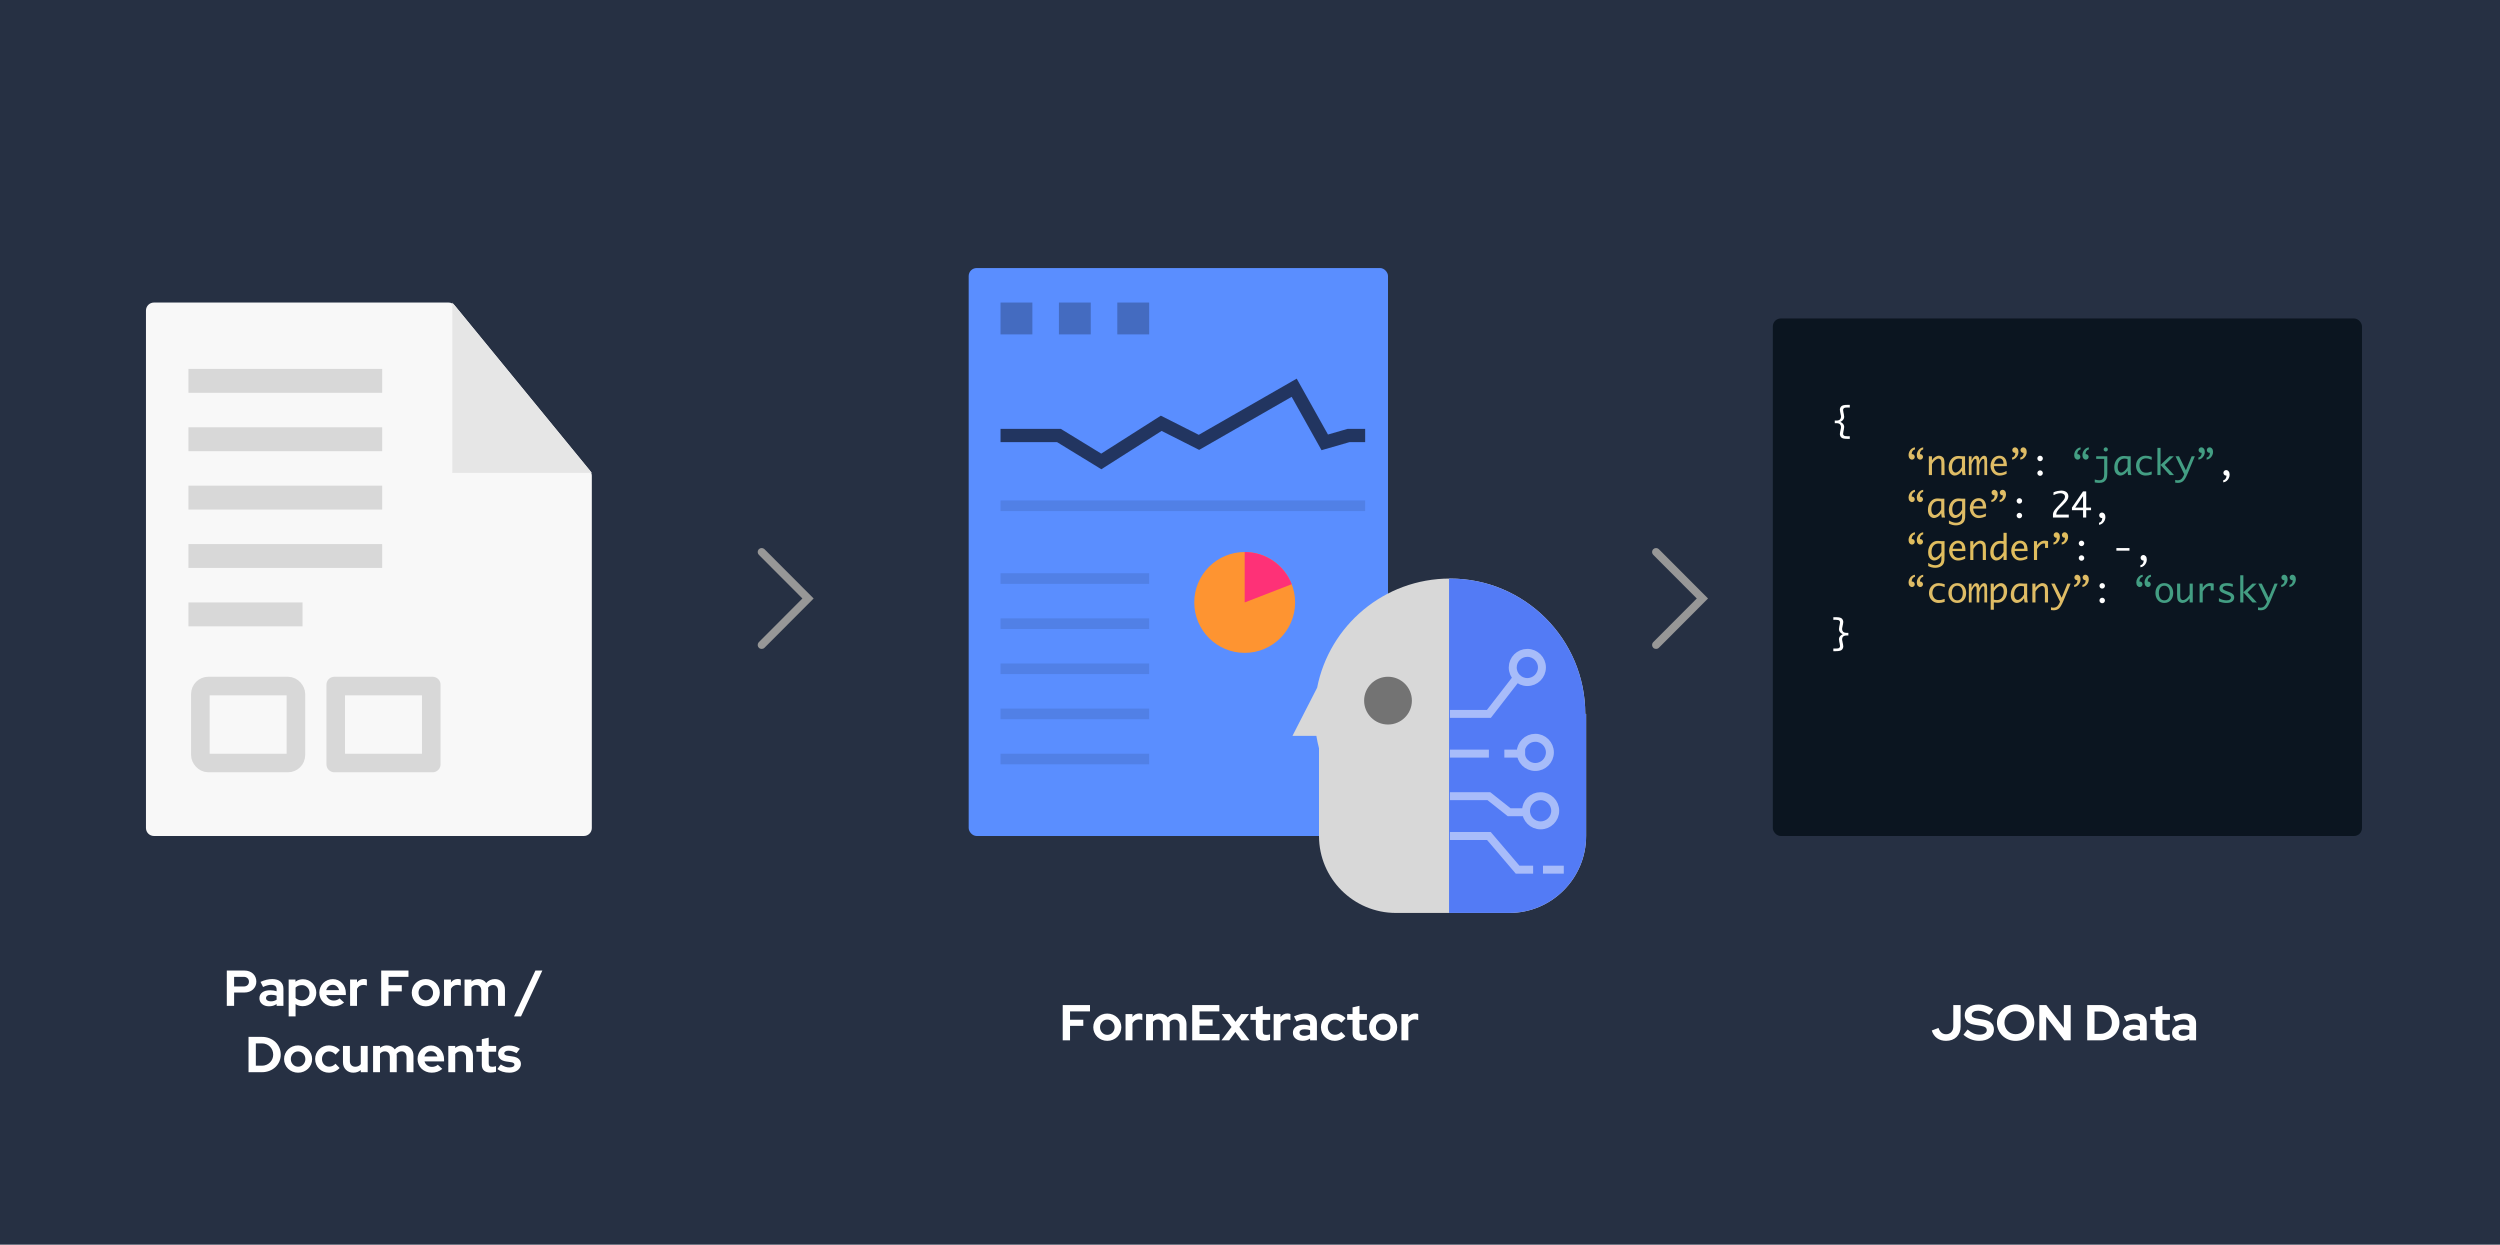 <?xml version="1.0" encoding="UTF-8"?>
<svg width="942px" height="469px" viewBox="0 0 942 469" version="1.1" xmlns="http://www.w3.org/2000/svg" xmlns:xlink="http://www.w3.org/1999/xlink">
    <!-- Generator: Sketch 63.1 (92452) - https://sketch.com -->
    <title>Group 4</title>
    <desc>Created with Sketch.</desc>
    <g id="Page-1" stroke="none" stroke-width="1" fill="none" fill-rule="evenodd">
        <g id="Group-4">
            <rect id="Rectangle" fill="#263043" x="0" y="0" width="942" height="469"></rect>
            <path d="M58,114 L169.013,114 C169.912,114 170.764,114.403 171.334,115.099 L222.321,177.363 C222.76,177.899 223,178.57 223,179.263 L223,312 C223,313.657 221.657,315 220,315 L58,315 C56.343,315 55,313.657 55,312 L55,117 C55,115.343 56.343,114 58,114 Z" id="Rectangle" fill="#F8F8F8"></path>
            <path d="M88.213,379 L88.213,373.984 L92.126,373.984 C92.772,373.984 93.368,373.883 93.912,373.68 C94.457,373.477 94.929,373.192 95.328,372.825 C95.727,372.458 96.037,372.024 96.259,371.524 C96.481,371.023 96.591,370.475 96.591,369.88 C96.591,369.272 96.481,368.712 96.259,368.199 C96.037,367.685 95.73,367.245 95.338,366.878 C94.945,366.511 94.473,366.223 93.922,366.014 C93.371,365.805 92.772,365.7 92.126,365.7 L92.126,365.7 L85.457,365.7 L85.457,379 L88.213,379 Z M91.823,371.704 L88.213,371.704 L88.213,368.075 L91.823,368.075 C92.418,368.075 92.896,368.243 93.257,368.579 C93.618,368.914 93.799,369.354 93.799,369.899 C93.799,370.444 93.618,370.881 93.257,371.21 C92.896,371.539 92.418,371.704 91.823,371.704 L91.823,371.704 Z M101.361,379.171 C101.93,379.171 102.447,379.101 102.909,378.962 C103.371,378.823 103.811,378.607 104.23,378.316 L104.23,378.316 L104.23,379 L106.794,379 L106.794,372.578 C106.794,371.413 106.424,370.51 105.683,369.87 C104.942,369.231 103.906,368.911 102.576,368.911 C101.867,368.911 101.148,369 100.42,369.177 C99.692,369.354 98.941,369.62 98.168,369.975 L98.168,369.975 L99.118,371.894 C99.739,371.615 100.293,371.409 100.781,371.276 C101.269,371.144 101.722,371.077 102.139,371.077 C102.823,371.077 103.343,371.223 103.698,371.514 C104.052,371.805 104.23,372.236 104.23,372.806 L104.23,372.806 L104.23,373.509 C103.837,373.382 103.438,373.287 103.032,373.224 C102.627,373.161 102.222,373.129 101.817,373.129 C100.55,373.129 99.555,373.395 98.834,373.927 C98.112,374.459 97.751,375.194 97.751,376.131 C97.751,377.03 98.086,377.762 98.757,378.325 C99.429,378.889 100.296,379.171 101.361,379.171 Z M102.044,377.309 C101.5,377.309 101.063,377.198 100.734,376.976 C100.404,376.755 100.24,376.454 100.24,376.074 C100.24,375.694 100.407,375.393 100.743,375.171 C101.079,374.95 101.544,374.839 102.139,374.839 C102.519,374.839 102.884,374.868 103.232,374.925 C103.58,374.981 103.913,375.073 104.23,375.2 L104.23,375.2 L104.23,376.682 C103.925,376.885 103.593,377.04 103.232,377.147 C102.871,377.255 102.475,377.309 102.044,377.309 Z M111.374,382.971 L111.374,378.354 C111.766,378.607 112.194,378.8 112.656,378.933 C113.118,379.067 113.59,379.133 114.072,379.133 C114.781,379.133 115.449,379.003 116.076,378.743 C116.703,378.484 117.245,378.126 117.701,377.67 C118.156,377.214 118.517,376.676 118.784,376.055 C119.049,375.434 119.183,374.769 119.183,374.06 C119.183,373.351 119.053,372.686 118.793,372.065 C118.533,371.444 118.175,370.906 117.719,370.45 C117.263,369.994 116.728,369.633 116.114,369.367 C115.5,369.101 114.844,368.968 114.147,368.968 C113.628,368.968 113.128,369.047 112.647,369.205 C112.165,369.364 111.728,369.601 111.335,369.918 L111.335,369.918 L111.335,369.101 L108.77,369.101 L108.77,382.971 L111.374,382.971 Z M113.73,376.929 C113.261,376.929 112.821,376.847 112.409,376.682 C111.997,376.517 111.652,376.296 111.374,376.017 L111.374,376.017 L111.374,372.122 C111.665,371.818 112.013,371.587 112.418,371.428 C112.824,371.27 113.261,371.191 113.73,371.191 C114.528,371.191 115.208,371.466 115.772,372.017 C116.336,372.568 116.618,373.249 116.618,374.06 C116.618,374.871 116.339,375.551 115.781,376.103 C115.224,376.654 114.54,376.929 113.73,376.929 Z M125.642,379.19 C126.428,379.19 127.14,379.076 127.78,378.848 C128.42,378.62 129.043,378.259 129.651,377.765 L129.651,377.765 L127.942,376.207 C127.675,376.46 127.353,376.657 126.972,376.796 C126.593,376.935 126.187,377.005 125.757,377.005 C125.073,377.005 124.477,376.815 123.971,376.435 C123.464,376.055 123.122,375.555 122.945,374.934 L122.945,374.934 L130.316,374.934 L130.316,374.25 C130.316,373.49 130.193,372.784 129.946,372.132 C129.699,371.479 129.357,370.919 128.92,370.45 C128.483,369.981 127.964,369.611 127.362,369.339 C126.76,369.066 126.111,368.93 125.415,368.93 C124.705,368.93 124.037,369.063 123.41,369.329 C122.783,369.595 122.242,369.959 121.785,370.421 C121.329,370.884 120.972,371.428 120.712,372.055 C120.452,372.683 120.323,373.351 120.323,374.06 C120.323,374.782 120.459,375.457 120.731,376.084 C121.003,376.711 121.377,377.252 121.852,377.708 C122.327,378.164 122.891,378.525 123.543,378.791 C124.195,379.057 124.895,379.19 125.642,379.19 Z M127.77,373.072 L122.925,373.072 C123.09,372.464 123.388,371.979 123.819,371.618 C124.249,371.257 124.762,371.077 125.358,371.077 C125.927,371.077 126.431,371.264 126.868,371.637 C127.305,372.011 127.606,372.489 127.77,373.072 L127.77,373.072 Z M134.516,379 L134.516,372.597 C134.756,372.116 135.089,371.748 135.513,371.495 C135.937,371.242 136.403,371.115 136.91,371.115 C137.15,371.115 137.385,371.137 137.613,371.182 C137.84,371.226 138.049,371.292 138.239,371.381 L138.239,371.381 L138.239,369.101 C138.113,369.025 137.964,368.971 137.793,368.94 C137.622,368.908 137.41,368.886 137.156,368.873 C136.612,368.873 136.115,368.984 135.665,369.205 C135.215,369.427 134.832,369.753 134.516,370.184 L134.516,370.184 L134.516,369.101 L131.912,369.101 L131.912,379 L134.516,379 Z M146.391,379 L146.391,373.547 L151.387,373.547 L151.387,371.229 L146.391,371.229 L146.391,368.094 L153.915,368.094 L153.915,365.7 L143.636,365.7 L143.636,379 L146.391,379 Z M160.431,379.19 C161.166,379.19 161.857,379.057 162.502,378.791 C163.149,378.525 163.709,378.164 164.184,377.708 C164.659,377.252 165.033,376.711 165.305,376.084 C165.577,375.457 165.714,374.782 165.714,374.06 C165.714,373.338 165.577,372.663 165.305,372.036 C165.033,371.409 164.659,370.865 164.184,370.402 C163.709,369.94 163.149,369.576 162.502,369.31 C161.857,369.044 161.166,368.911 160.431,368.911 C159.697,368.911 159.006,369.044 158.361,369.31 C157.714,369.576 157.154,369.94 156.679,370.402 C156.204,370.865 155.83,371.409 155.558,372.036 C155.286,372.663 155.149,373.338 155.149,374.06 C155.149,374.782 155.286,375.457 155.558,376.084 C155.83,376.711 156.204,377.252 156.679,377.708 C157.154,378.164 157.714,378.525 158.361,378.791 C159.006,379.057 159.697,379.19 160.431,379.19 Z M160.431,376.929 C159.672,376.929 159.025,376.65 158.494,376.093 C157.962,375.536 157.696,374.858 157.696,374.06 C157.696,373.249 157.962,372.565 158.494,372.008 C159.025,371.451 159.672,371.172 160.431,371.172 C161.191,371.172 161.838,371.451 162.369,372.008 C162.901,372.565 163.167,373.249 163.167,374.06 C163.167,374.858 162.901,375.536 162.369,376.093 C161.838,376.65 161.191,376.929 160.431,376.929 Z M169.912,379 L169.912,372.597 C170.153,372.116 170.486,371.748 170.91,371.495 C171.334,371.242 171.8,371.115 172.306,371.115 C172.547,371.115 172.781,371.137 173.01,371.182 C173.238,371.226 173.446,371.292 173.637,371.381 L173.637,371.381 L173.637,369.101 C173.51,369.025 173.361,368.971 173.19,368.94 C173.019,368.908 172.807,368.886 172.554,368.873 C172.009,368.873 171.512,368.984 171.062,369.205 C170.612,369.427 170.229,369.753 169.912,370.184 L169.912,370.184 L169.912,369.101 L167.31,369.101 L167.31,379 L169.912,379 Z M177.645,379 L177.645,372.046 C177.874,371.755 178.139,371.533 178.444,371.381 C178.748,371.229 179.096,371.153 179.488,371.153 C180.059,371.153 180.511,371.343 180.847,371.723 C181.183,372.103 181.351,372.603 181.351,373.224 L181.351,373.224 L181.351,379 L183.953,379 L183.953,372.844 C183.953,372.717 183.947,372.597 183.935,372.483 C183.922,372.369 183.909,372.255 183.897,372.141 C184.125,371.824 184.4,371.58 184.723,371.409 C185.046,371.238 185.404,371.153 185.797,371.153 C186.367,371.153 186.819,371.343 187.155,371.723 C187.491,372.103 187.659,372.603 187.659,373.224 L187.659,373.224 L187.659,379 L190.262,379 L190.262,372.844 C190.262,371.691 189.907,370.748 189.197,370.013 C188.488,369.278 187.583,368.911 186.481,368.911 C185.809,368.911 185.195,369.038 184.637,369.291 C184.08,369.544 183.605,369.912 183.213,370.393 C182.883,369.924 182.462,369.56 181.949,369.3 C181.436,369.041 180.863,368.911 180.23,368.911 C179.723,368.911 179.254,368.99 178.823,369.149 C178.393,369.307 178,369.538 177.645,369.842 L177.645,369.842 L177.645,369.101 L175.042,369.101 L175.042,379 L177.645,379 Z M196.322,382.971 L204.359,365.7 L201.738,365.7 L193.701,382.971 L196.322,382.971 Z M98.757,404 C99.746,404 100.67,403.829 101.531,403.487 C102.393,403.145 103.137,402.68 103.764,402.091 C104.391,401.502 104.885,400.802 105.246,399.991 C105.607,399.18 105.787,398.313 105.787,397.388 C105.787,396.451 105.607,395.57 105.246,394.747 C104.885,393.924 104.391,393.214 103.764,392.619 C103.137,392.024 102.393,391.555 101.531,391.213 C100.67,390.871 99.746,390.7 98.757,390.7 L98.757,390.7 L93.647,390.7 L93.647,404 L98.757,404 Z M98.739,401.549 L96.401,401.549 L96.401,393.151 L98.739,393.151 C99.321,393.151 99.869,393.259 100.382,393.474 C100.895,393.689 101.341,393.987 101.722,394.367 C102.102,394.747 102.399,395.197 102.615,395.716 C102.83,396.235 102.938,396.793 102.938,397.388 C102.938,397.971 102.83,398.515 102.615,399.022 C102.399,399.529 102.102,399.969 101.722,400.342 C101.341,400.716 100.895,401.011 100.382,401.226 C99.869,401.441 99.321,401.549 98.739,401.549 L98.739,401.549 Z M112.323,404.19 C113.058,404.19 113.749,404.057 114.394,403.791 C115.04,403.525 115.601,403.164 116.076,402.708 C116.551,402.252 116.925,401.711 117.197,401.084 C117.469,400.457 117.606,399.782 117.606,399.06 C117.606,398.338 117.469,397.663 117.197,397.036 C116.925,396.409 116.551,395.865 116.076,395.402 C115.601,394.94 115.04,394.576 114.394,394.31 C113.749,394.044 113.058,393.911 112.323,393.911 C111.589,393.911 110.898,394.044 110.252,394.31 C109.606,394.576 109.046,394.94 108.571,395.402 C108.096,395.865 107.722,396.409 107.45,397.036 C107.178,397.663 107.041,398.338 107.041,399.06 C107.041,399.782 107.178,400.457 107.45,401.084 C107.722,401.711 108.096,402.252 108.571,402.708 C109.046,403.164 109.606,403.525 110.252,403.791 C110.898,404.057 111.589,404.19 112.323,404.19 Z M112.323,401.929 C111.564,401.929 110.918,401.65 110.385,401.093 C109.853,400.536 109.588,399.858 109.588,399.06 C109.588,398.249 109.853,397.565 110.385,397.008 C110.918,396.451 111.564,396.172 112.323,396.172 C113.084,396.172 113.73,396.451 114.261,397.008 C114.793,397.565 115.059,398.249 115.059,399.06 C115.059,399.858 114.793,400.536 114.261,401.093 C113.73,401.65 113.084,401.929 112.323,401.929 Z M123.933,404.19 C124.692,404.19 125.427,404.035 126.136,403.724 C126.846,403.414 127.454,402.98 127.96,402.423 L127.96,402.423 L126.403,400.808 C126.048,401.188 125.677,401.467 125.291,401.644 C124.905,401.821 124.49,401.91 124.046,401.91 C123.287,401.91 122.644,401.638 122.118,401.093 C121.592,400.548 121.329,399.871 121.329,399.06 C121.329,398.249 121.586,397.565 122.099,397.008 C122.612,396.451 123.242,396.172 123.99,396.172 C124.458,396.172 124.895,396.273 125.3,396.476 C125.706,396.679 126.086,396.976 126.441,397.369 L126.441,397.369 L128.036,395.678 C127.53,395.121 126.915,394.687 126.194,394.377 C125.472,394.066 124.718,393.911 123.933,393.911 C123.21,393.911 122.53,394.044 121.89,394.31 C121.25,394.576 120.699,394.94 120.237,395.402 C119.775,395.865 119.41,396.409 119.144,397.036 C118.879,397.663 118.746,398.338 118.746,399.06 C118.746,399.782 118.879,400.457 119.144,401.084 C119.41,401.711 119.775,402.252 120.237,402.708 C120.699,403.164 121.25,403.525 121.89,403.791 C122.53,404.057 123.21,404.19 123.933,404.19 Z M133.148,404.19 C133.692,404.19 134.199,404.104 134.667,403.933 C135.136,403.762 135.56,403.519 135.94,403.202 L135.94,403.202 L135.94,404 L138.543,404 L138.543,394.101 L135.94,394.101 L135.94,400.96 C135.713,401.277 135.424,401.521 135.076,401.692 C134.728,401.863 134.332,401.948 133.888,401.948 C133.268,401.948 132.771,401.758 132.397,401.378 C132.023,400.998 131.837,400.491 131.837,399.858 L131.837,399.858 L131.837,394.101 L129.233,394.101 L129.233,400.238 C129.233,401.391 129.601,402.337 130.335,403.079 C131.07,403.82 132.007,404.19 133.148,404.19 Z M143.179,404 L143.179,397.046 C143.407,396.755 143.673,396.533 143.977,396.381 C144.281,396.229 144.63,396.153 145.023,396.153 C145.593,396.153 146.045,396.343 146.381,396.723 C146.717,397.103 146.885,397.603 146.885,398.224 L146.885,398.224 L146.885,404 L149.488,404 L149.488,397.844 C149.488,397.717 149.481,397.597 149.469,397.483 C149.456,397.369 149.443,397.255 149.43,397.141 C149.659,396.824 149.934,396.58 150.257,396.409 C150.58,396.238 150.938,396.153 151.331,396.153 C151.9,396.153 152.353,396.343 152.689,396.723 C153.025,397.103 153.192,397.603 153.192,398.224 L153.192,398.224 L153.192,404 L155.796,404 L155.796,397.844 C155.796,396.691 155.441,395.748 154.732,395.013 C154.022,394.278 153.117,393.911 152.014,393.911 C151.343,393.911 150.729,394.038 150.172,394.291 C149.614,394.544 149.139,394.912 148.746,395.393 C148.417,394.924 147.996,394.56 147.483,394.3 C146.97,394.041 146.397,393.911 145.763,393.911 C145.257,393.911 144.788,393.99 144.357,394.149 C143.927,394.307 143.534,394.538 143.179,394.842 L143.179,394.842 L143.179,394.101 L140.577,394.101 L140.577,404 L143.179,404 Z M162.655,404.19 C163.44,404.19 164.152,404.076 164.792,403.848 C165.432,403.62 166.055,403.259 166.663,402.765 L166.663,402.765 L164.953,401.207 C164.688,401.46 164.364,401.657 163.984,401.796 C163.605,401.935 163.199,402.005 162.768,402.005 C162.084,402.005 161.489,401.815 160.982,401.435 C160.476,401.055 160.134,400.555 159.957,399.934 L159.957,399.934 L167.328,399.934 L167.328,399.25 C167.328,398.49 167.205,397.784 166.958,397.132 C166.711,396.479 166.369,395.919 165.932,395.45 C165.495,394.981 164.976,394.611 164.374,394.339 C163.772,394.066 163.123,393.93 162.427,393.93 C161.717,393.93 161.049,394.063 160.422,394.329 C159.795,394.595 159.254,394.959 158.798,395.421 C158.341,395.884 157.984,396.428 157.724,397.055 C157.464,397.683 157.334,398.351 157.334,399.06 C157.334,399.782 157.471,400.457 157.743,401.084 C158.015,401.711 158.389,402.252 158.864,402.708 C159.339,403.164 159.903,403.525 160.555,403.791 C161.207,404.057 161.907,404.19 162.655,404.19 Z M164.782,398.072 L159.938,398.072 C160.102,397.464 160.4,396.979 160.831,396.618 C161.261,396.257 161.774,396.077 162.369,396.077 C162.94,396.077 163.443,396.264 163.88,396.637 C164.317,397.011 164.618,397.489 164.782,398.072 L164.782,398.072 Z M171.528,404 L171.528,397.141 C171.756,396.824 172.044,396.58 172.392,396.409 C172.74,396.238 173.13,396.153 173.56,396.153 C174.181,396.153 174.678,396.343 175.052,396.723 C175.426,397.103 175.613,397.603 175.613,398.224 L175.613,398.224 L175.613,404 L178.215,404 L178.215,397.844 C178.215,396.691 177.848,395.748 177.113,395.013 C176.379,394.278 175.441,393.911 174.302,393.911 C173.757,393.911 173.253,393.993 172.791,394.158 C172.329,394.323 171.907,394.563 171.528,394.88 L171.528,394.88 L171.528,394.101 L168.924,394.101 L168.924,404 L171.528,404 Z M184.885,404.152 C185.163,404.152 185.499,404.123 185.892,404.067 C186.284,404.01 186.62,403.937 186.899,403.848 L186.899,403.848 L186.899,401.72 C186.645,401.809 186.411,401.869 186.196,401.901 C185.98,401.932 185.752,401.948 185.512,401.948 C185.005,401.948 184.65,401.853 184.447,401.663 C184.245,401.473 184.143,401.144 184.143,400.675 L184.143,400.675 L184.143,396.286 L186.956,396.286 L186.956,394.101 L184.143,394.101 L184.143,390.985 L181.541,391.574 L181.541,394.101 L179.507,394.101 L179.507,396.286 L181.541,396.286 L181.541,401.207 C181.541,402.17 181.822,402.901 182.386,403.401 C182.95,403.902 183.782,404.152 184.885,404.152 Z M191.952,404.19 C192.573,404.19 193.149,404.108 193.681,403.943 C194.214,403.778 194.669,403.55 195.049,403.259 C195.429,402.968 195.73,402.623 195.952,402.224 C196.174,401.825 196.285,401.391 196.285,400.922 C196.285,400.162 196.022,399.535 195.496,399.041 C194.97,398.547 194.226,398.23 193.263,398.091 L193.263,398.091 L191.363,397.806 C190.882,397.743 190.537,397.638 190.328,397.493 C190.119,397.347 190.014,397.141 190.014,396.875 C190.014,396.584 190.157,396.349 190.442,396.172 C190.727,395.995 191.104,395.906 191.572,395.906 C192.079,395.906 192.579,395.985 193.073,396.144 C193.567,396.302 194.087,396.539 194.631,396.856 L194.631,396.856 L195.886,395.184 C195.265,394.779 194.613,394.471 193.929,394.262 C193.244,394.053 192.542,393.949 191.82,393.949 C190.565,393.949 189.565,394.234 188.817,394.804 C188.07,395.374 187.696,396.134 187.696,397.084 C187.696,397.882 187.953,398.522 188.466,399.003 C188.979,399.484 189.723,399.801 190.698,399.953 L190.698,399.953 L192.599,400.238 C193.029,400.301 193.343,400.409 193.539,400.561 C193.735,400.713 193.833,400.916 193.833,401.169 C193.833,401.486 193.659,401.739 193.311,401.929 C192.963,402.119 192.497,402.214 191.915,402.214 C191.395,402.214 190.876,402.122 190.357,401.938 C189.837,401.755 189.286,401.473 188.703,401.093 L188.703,401.093 L187.411,402.822 C187.969,403.265 188.64,403.604 189.425,403.839 C190.211,404.073 191.053,404.19 191.952,404.19 Z" id="PaperForm/Documents" fill="#FFFFFF" fill-rule="nonzero"></path>
            <path d="M403.188,392 L403.188,386.547 L408.185,386.547 L408.185,384.229 L403.188,384.229 L403.188,381.094 L410.712,381.094 L410.712,378.7 L400.433,378.7 L400.433,392 L403.188,392 Z M417.229,392.19 C417.964,392.19 418.654,392.057 419.3,391.791 C419.947,391.525 420.507,391.164 420.982,390.708 C421.457,390.252 421.831,389.711 422.103,389.084 C422.375,388.457 422.512,387.782 422.512,387.06 C422.512,386.338 422.375,385.663 422.103,385.036 C421.831,384.409 421.457,383.865 420.982,383.402 C420.507,382.94 419.947,382.576 419.3,382.31 C418.654,382.044 417.964,381.911 417.229,381.911 C416.495,381.911 415.805,382.044 415.159,382.31 C414.512,382.576 413.952,382.94 413.477,383.402 C413.002,383.865 412.628,384.409 412.356,385.036 C412.084,385.663 411.947,386.338 411.947,387.06 C411.947,387.782 412.084,388.457 412.356,389.084 C412.628,389.711 413.002,390.252 413.477,390.708 C413.952,391.164 414.512,391.525 415.159,391.791 C415.805,392.057 416.495,392.19 417.229,392.19 Z M417.229,389.929 C416.469,389.929 415.824,389.65 415.291,389.093 C414.76,388.536 414.493,387.858 414.493,387.06 C414.493,386.249 414.76,385.565 415.291,385.008 C415.824,384.451 416.469,384.172 417.229,384.172 C417.99,384.172 418.635,384.451 419.168,385.008 C419.7,385.565 419.966,386.249 419.966,387.06 C419.966,387.858 419.7,388.536 419.168,389.093 C418.635,389.65 417.99,389.929 417.229,389.929 Z M426.711,392 L426.711,385.597 C426.951,385.116 427.284,384.748 427.708,384.495 C428.132,384.242 428.598,384.115 429.104,384.115 C429.345,384.115 429.579,384.137 429.808,384.182 C430.036,384.226 430.245,384.292 430.435,384.381 L430.435,384.381 L430.435,382.101 C430.308,382.025 430.159,381.971 429.988,381.94 C429.817,381.908 429.605,381.886 429.351,381.873 C428.807,381.873 428.31,381.984 427.86,382.205 C427.41,382.427 427.027,382.753 426.711,383.184 L426.711,383.184 L426.711,382.101 L424.108,382.101 L424.108,392 L426.711,392 Z M434.443,392 L434.443,385.046 C434.671,384.755 434.938,384.533 435.241,384.381 C435.546,384.229 435.894,384.153 436.286,384.153 C436.856,384.153 437.309,384.343 437.645,384.723 C437.981,385.103 438.149,385.603 438.149,386.224 L438.149,386.224 L438.149,392 L440.752,392 L440.752,385.844 C440.752,385.717 440.745,385.597 440.733,385.483 C440.72,385.369 440.707,385.255 440.695,385.141 C440.923,384.824 441.198,384.58 441.521,384.409 C441.844,384.238 442.202,384.153 442.594,384.153 C443.164,384.153 443.617,384.343 443.953,384.723 C444.289,385.103 444.457,385.603 444.457,386.224 L444.457,386.224 L444.457,392 L447.06,392 L447.06,385.844 C447.06,384.691 446.705,383.748 445.995,383.013 C445.286,382.278 444.38,381.911 443.279,381.911 C442.607,381.911 441.993,382.038 441.435,382.291 C440.878,382.544 440.403,382.912 440.01,383.393 C439.681,382.924 439.26,382.56 438.747,382.3 C438.234,382.041 437.661,381.911 437.027,381.911 C436.521,381.911 436.052,381.99 435.622,382.149 C435.191,382.307 434.798,382.538 434.443,382.842 L434.443,382.842 L434.443,382.101 L431.841,382.101 L431.841,392 L434.443,392 Z M459.524,392 L459.524,389.606 L451.981,389.606 L451.981,386.452 L456.901,386.452 L456.901,384.134 L451.981,384.134 L451.981,381.094 L459.447,381.094 L459.447,378.7 L449.226,378.7 L449.226,392 L459.524,392 Z M463.152,392 L465.49,388.846 L467.827,392 L470.866,392 L466.99,386.927 L470.639,382.101 L467.712,382.101 L465.546,385.046 L463.361,382.101 L460.341,382.101 L464.046,386.965 L460.245,392 L463.152,392 Z M476.548,392.152 C476.826,392.152 477.162,392.123 477.555,392.067 C477.947,392.01 478.283,391.937 478.562,391.848 L478.562,391.848 L478.562,389.72 C478.308,389.809 478.074,389.869 477.858,389.901 C477.643,389.932 477.415,389.948 477.175,389.948 C476.668,389.948 476.313,389.853 476.111,389.663 C475.908,389.473 475.807,389.144 475.807,388.675 L475.807,388.675 L475.807,384.286 L478.618,384.286 L478.618,382.101 L475.807,382.101 L475.807,378.985 L473.204,379.574 L473.204,382.101 L471.171,382.101 L471.171,384.286 L473.204,384.286 L473.204,389.207 C473.204,390.17 473.485,390.901 474.049,391.401 C474.613,391.902 475.445,392.152 476.548,392.152 Z M482.514,392 L482.514,385.597 C482.754,385.116 483.087,384.748 483.511,384.495 C483.935,384.242 484.401,384.115 484.908,384.115 C485.148,384.115 485.382,384.137 485.611,384.182 C485.839,384.226 486.048,384.292 486.238,384.381 L486.238,384.381 L486.238,382.101 C486.111,382.025 485.962,381.971 485.791,381.94 C485.62,381.908 485.408,381.886 485.154,381.873 C484.61,381.873 484.113,381.984 483.663,382.205 C483.213,382.427 482.83,382.753 482.514,383.184 L482.514,383.184 L482.514,382.101 L479.911,382.101 L479.911,392 L482.514,392 Z M490.779,392.171 C491.349,392.171 491.865,392.101 492.327,391.962 C492.789,391.823 493.229,391.607 493.647,391.316 L493.647,391.316 L493.647,392 L496.212,392 L496.212,385.578 C496.212,384.413 495.842,383.51 495.101,382.87 C494.36,382.231 493.325,381.911 491.995,381.911 C491.285,381.911 490.566,382 489.838,382.177 C489.11,382.354 488.359,382.62 487.587,382.975 L487.587,382.975 L488.536,384.894 C489.157,384.615 489.711,384.409 490.199,384.276 C490.687,384.144 491.139,384.077 491.558,384.077 C492.241,384.077 492.761,384.223 493.115,384.514 C493.47,384.805 493.647,385.236 493.647,385.806 L493.647,385.806 L493.647,386.509 C493.255,386.382 492.856,386.287 492.45,386.224 C492.045,386.161 491.64,386.129 491.235,386.129 C489.968,386.129 488.974,386.395 488.252,386.927 C487.529,387.459 487.168,388.194 487.168,389.131 C487.168,390.03 487.504,390.762 488.175,391.325 C488.847,391.889 489.714,392.171 490.779,392.171 Z M491.462,390.309 C490.918,390.309 490.481,390.198 490.151,389.976 C489.822,389.755 489.658,389.454 489.658,389.074 C489.658,388.694 489.825,388.393 490.161,388.171 C490.497,387.95 490.962,387.839 491.558,387.839 C491.938,387.839 492.302,387.868 492.65,387.925 C492.998,387.981 493.331,388.073 493.647,388.2 L493.647,388.2 L493.647,389.682 C493.344,389.885 493.011,390.04 492.65,390.147 C492.289,390.255 491.893,390.309 491.462,390.309 Z M502.92,392.19 C503.68,392.19 504.414,392.035 505.123,391.724 C505.833,391.414 506.441,390.98 506.947,390.423 L506.947,390.423 L505.389,388.808 C505.035,389.188 504.664,389.467 504.278,389.644 C503.892,389.821 503.477,389.91 503.034,389.91 C502.274,389.91 501.631,389.638 501.105,389.093 C500.579,388.548 500.317,387.871 500.317,387.06 C500.317,386.249 500.573,385.565 501.086,385.008 C501.599,384.451 502.229,384.172 502.976,384.172 C503.445,384.172 503.882,384.273 504.288,384.476 C504.693,384.679 505.073,384.976 505.428,385.369 L505.428,385.369 L507.024,383.678 C506.517,383.121 505.902,382.687 505.18,382.377 C504.459,382.066 503.705,381.911 502.92,381.911 C502.197,381.911 501.517,382.044 500.877,382.31 C500.237,382.576 499.686,382.94 499.224,383.402 C498.762,383.865 498.397,384.409 498.132,385.036 C497.865,385.663 497.733,386.338 497.733,387.06 C497.733,387.782 497.865,388.457 498.132,389.084 C498.397,389.711 498.762,390.252 499.224,390.708 C499.686,391.164 500.237,391.525 500.877,391.791 C501.517,392.057 502.197,392.19 502.92,392.19 Z M512.99,392.152 C513.268,392.152 513.604,392.123 513.996,392.067 C514.389,392.01 514.725,391.937 515.004,391.848 L515.004,391.848 L515.004,389.72 C514.75,389.809 514.516,389.869 514.301,389.901 C514.085,389.932 513.857,389.948 513.616,389.948 C513.11,389.948 512.755,389.853 512.553,389.663 C512.35,389.473 512.249,389.144 512.249,388.675 L512.249,388.675 L512.249,384.286 L515.061,384.286 L515.061,382.101 L512.249,382.101 L512.249,378.985 L509.646,379.574 L509.646,382.101 L507.613,382.101 L507.613,384.286 L509.646,384.286 L509.646,389.207 C509.646,390.17 509.927,390.901 510.491,391.401 C511.055,391.902 511.887,392.152 512.99,392.152 Z M521.178,392.19 C521.913,392.19 522.604,392.057 523.25,391.791 C523.895,391.525 524.456,391.164 524.931,390.708 C525.406,390.252 525.78,389.711 526.052,389.084 C526.324,388.457 526.461,387.782 526.461,387.06 C526.461,386.338 526.324,385.663 526.052,385.036 C525.78,384.409 525.406,383.865 524.931,383.402 C524.456,382.94 523.895,382.576 523.25,382.31 C522.604,382.044 521.913,381.911 521.178,381.911 C520.444,381.911 519.754,382.044 519.107,382.31 C518.462,382.576 517.901,382.94 517.426,383.402 C516.951,383.865 516.577,384.409 516.305,385.036 C516.033,385.663 515.896,386.338 515.896,387.06 C515.896,387.782 516.033,388.457 516.305,389.084 C516.577,389.711 516.951,390.252 517.426,390.708 C517.901,391.164 518.462,391.525 519.107,391.791 C519.754,392.057 520.444,392.19 521.178,392.19 Z M521.178,389.929 C520.418,389.929 519.773,389.65 519.24,389.093 C518.708,388.536 518.442,387.858 518.442,387.06 C518.442,386.249 518.708,385.565 519.24,385.008 C519.773,384.451 520.418,384.172 521.178,384.172 C521.938,384.172 522.585,384.451 523.116,385.008 C523.649,385.565 523.914,386.249 523.914,387.06 C523.914,387.858 523.649,388.536 523.116,389.093 C522.585,389.65 521.938,389.929 521.178,389.929 Z M530.659,392 L530.659,385.597 C530.9,385.116 531.233,384.748 531.657,384.495 C532.081,384.242 532.547,384.115 533.053,384.115 C533.294,384.115 533.529,384.137 533.756,384.182 C533.985,384.226 534.193,384.292 534.384,384.381 L534.384,384.381 L534.384,382.101 C534.257,382.025 534.108,381.971 533.937,381.94 C533.766,381.908 533.554,381.886 533.301,381.873 C532.756,381.873 532.259,381.984 531.809,382.205 C531.359,382.427 530.976,382.753 530.659,383.184 L530.659,383.184 L530.659,382.101 L528.057,382.101 L528.057,392 L530.659,392 Z" id="FormExtractor" fill="#FFFFFF" fill-rule="nonzero"></path>
            <path d="M733.264,392.19 C734.088,392.19 734.838,392.063 735.516,391.81 C736.194,391.557 736.77,391.196 737.245,390.727 C737.72,390.258 738.091,389.692 738.356,389.026 C738.622,388.361 738.755,387.63 738.755,386.832 L738.755,386.832 L738.755,378.7 L736,378.7 L736,386.756 C736,387.63 735.75,388.339 735.25,388.884 C734.75,389.429 734.094,389.701 733.284,389.701 C732.6,389.701 732.023,389.505 731.554,389.112 C731.086,388.719 730.712,388.124 730.433,387.326 L730.433,387.326 L727.888,388.295 C728.28,389.549 728.945,390.512 729.883,391.183 C730.82,391.854 731.947,392.19 733.264,392.19 Z M745.71,392.19 C747.407,392.19 748.765,391.804 749.785,391.031 C750.805,390.258 751.314,389.226 751.314,387.934 C751.314,386.908 750.982,386.082 750.317,385.454 C749.652,384.827 748.661,384.406 747.343,384.191 L747.343,384.191 L744.836,383.773 C744.152,383.672 743.664,383.507 743.372,383.279 C743.081,383.051 742.936,382.734 742.936,382.329 C742.936,381.873 743.157,381.509 743.601,381.236 C744.044,380.964 744.633,380.828 745.367,380.828 C746.09,380.828 746.793,380.958 747.476,381.217 C748.16,381.477 748.857,381.879 749.567,382.424 L749.567,382.424 L751.048,380.372 C750.314,379.789 749.456,379.333 748.474,379.004 C747.492,378.675 746.52,378.51 745.558,378.51 C743.949,378.51 742.673,378.871 741.729,379.593 C740.785,380.315 740.313,381.297 740.313,382.538 C740.313,383.501 740.608,384.286 741.197,384.894 C741.786,385.502 742.65,385.901 743.79,386.091 L743.79,386.091 L746.432,386.547 C747.217,386.674 747.777,386.864 748.113,387.117 C748.449,387.37 748.616,387.725 748.616,388.181 C748.616,388.688 748.37,389.093 747.875,389.397 C747.381,389.701 746.723,389.853 745.899,389.853 C745.101,389.853 744.345,389.698 743.629,389.387 C742.913,389.077 742.169,388.586 741.396,387.915 L741.396,387.915 L739.819,389.891 C740.617,390.613 741.533,391.177 742.565,391.582 C743.597,391.987 744.645,392.19 745.71,392.19 Z M759.485,392.209 C760.472,392.209 761.397,392.032 762.259,391.677 C763.12,391.322 763.864,390.838 764.491,390.224 C765.118,389.609 765.615,388.881 765.982,388.038 C766.35,387.196 766.534,386.3 766.534,385.35 C766.534,384.4 766.35,383.504 765.982,382.661 C765.615,381.819 765.118,381.091 764.491,380.476 C763.864,379.862 763.12,379.378 762.259,379.023 C761.397,378.668 760.472,378.491 759.485,378.491 C758.509,378.491 757.591,378.668 756.73,379.023 C755.868,379.378 755.124,379.862 754.497,380.476 C753.87,381.091 753.373,381.819 753.005,382.661 C752.638,383.504 752.455,384.4 752.455,385.35 C752.455,386.3 752.638,387.196 753.005,388.038 C753.373,388.881 753.87,389.609 754.497,390.224 C755.124,390.838 755.868,391.322 756.73,391.677 C757.591,392.032 758.509,392.209 759.485,392.209 Z M759.485,389.682 C758.889,389.682 758.335,389.571 757.822,389.349 C757.309,389.128 756.866,388.824 756.492,388.438 C756.118,388.051 755.824,387.592 755.609,387.06 C755.393,386.528 755.285,385.958 755.285,385.35 C755.285,384.729 755.393,384.156 755.609,383.63 C755.824,383.105 756.118,382.649 756.492,382.262 C756.866,381.876 757.309,381.572 757.822,381.351 C758.335,381.129 758.889,381.018 759.485,381.018 C760.08,381.018 760.637,381.129 761.157,381.351 C761.676,381.572 762.122,381.876 762.496,382.262 C762.87,382.649 763.164,383.105 763.38,383.63 C763.595,384.156 763.702,384.729 763.702,385.35 C763.702,385.958 763.595,386.528 763.38,387.06 C763.164,387.592 762.87,388.051 762.496,388.438 C762.122,388.824 761.676,389.128 761.157,389.349 C760.637,389.571 760.08,389.682 759.485,389.682 Z M771.018,392 L771.018,383.108 L777.801,392 L780.232,392 L780.232,378.7 L777.649,378.7 L777.649,387.307 L771.037,378.7 L768.414,378.7 L768.414,392 L771.018,392 Z M791.576,392 C792.563,392 793.488,391.829 794.35,391.487 C795.211,391.145 795.955,390.68 796.582,390.091 C797.209,389.502 797.703,388.802 798.064,387.991 C798.425,387.18 798.606,386.313 798.606,385.388 C798.606,384.451 798.425,383.57 798.064,382.747 C797.703,381.924 797.209,381.214 796.582,380.619 C795.955,380.024 795.211,379.555 794.35,379.213 C793.488,378.871 792.563,378.7 791.576,378.7 L791.576,378.7 L786.465,378.7 L786.465,392 L791.576,392 Z M791.557,389.549 L789.22,389.549 L789.22,381.151 L791.557,381.151 C792.139,381.151 792.687,381.259 793.2,381.474 C793.713,381.689 794.159,381.987 794.539,382.367 C794.919,382.747 795.217,383.197 795.433,383.716 C795.648,384.235 795.755,384.793 795.755,385.388 C795.755,385.971 795.648,386.515 795.433,387.022 C795.217,387.529 794.919,387.969 794.539,388.342 C794.159,388.716 793.713,389.011 793.2,389.226 C792.687,389.441 792.139,389.549 791.557,389.549 L791.557,389.549 Z M803.451,392.171 C804.02,392.171 804.537,392.101 804.999,391.962 C805.461,391.823 805.902,391.607 806.319,391.316 L806.319,391.316 L806.319,392 L808.885,392 L808.885,385.578 C808.885,384.413 808.514,383.51 807.773,382.87 C807.032,382.231 805.996,381.911 804.667,381.911 C803.957,381.911 803.238,382 802.51,382.177 C801.782,382.354 801.031,382.62 800.259,382.975 L800.259,382.975 L801.208,384.894 C801.829,384.615 802.383,384.409 802.871,384.276 C803.359,384.144 803.812,384.077 804.23,384.077 C804.913,384.077 805.433,384.223 805.788,384.514 C806.142,384.805 806.319,385.236 806.319,385.806 L806.319,385.806 L806.319,386.509 C805.927,386.382 805.528,386.287 805.122,386.224 C804.717,386.161 804.312,386.129 803.907,386.129 C802.64,386.129 801.645,386.395 800.923,386.927 C800.202,387.459 799.841,388.194 799.841,389.131 C799.841,390.03 800.176,390.762 800.847,391.325 C801.519,391.889 802.386,392.171 803.451,392.171 Z M804.135,390.309 C803.59,390.309 803.153,390.198 802.823,389.976 C802.494,389.755 802.33,389.454 802.33,389.074 C802.33,388.694 802.497,388.393 802.833,388.171 C803.169,387.95 803.634,387.839 804.23,387.839 C804.61,387.839 804.974,387.868 805.322,387.925 C805.67,387.981 806.003,388.073 806.319,388.2 L806.319,388.2 L806.319,389.682 C806.015,389.885 805.683,390.04 805.322,390.147 C804.961,390.255 804.565,390.309 804.135,390.309 Z M815.553,392.152 C815.832,392.152 816.168,392.123 816.561,392.067 C816.953,392.01 817.289,391.937 817.567,391.848 L817.567,391.848 L817.567,389.72 C817.314,389.809 817.08,389.869 816.865,389.901 C816.649,389.932 816.421,389.948 816.181,389.948 C815.674,389.948 815.319,389.853 815.116,389.663 C814.914,389.473 814.812,389.144 814.812,388.675 L814.812,388.675 L814.812,384.286 L817.625,384.286 L817.625,382.101 L814.812,382.101 L814.812,378.985 L812.21,379.574 L812.21,382.101 L810.177,382.101 L810.177,384.286 L812.21,384.286 L812.21,389.207 C812.21,390.17 812.491,390.901 813.055,391.401 C813.619,391.902 814.452,392.152 815.553,392.152 Z M822.052,392.171 C822.621,392.171 823.138,392.101 823.6,391.962 C824.062,391.823 824.503,391.607 824.92,391.316 L824.92,391.316 L824.92,392 L827.486,392 L827.486,385.578 C827.486,384.413 827.115,383.51 826.374,382.87 C825.633,382.231 824.597,381.911 823.268,381.911 C822.558,381.911 821.839,382 821.111,382.177 C820.383,382.354 819.632,382.62 818.86,382.975 L818.86,382.975 L819.809,384.894 C820.43,384.615 820.984,384.409 821.472,384.276 C821.96,384.144 822.413,384.077 822.831,384.077 C823.514,384.077 824.034,384.223 824.389,384.514 C824.743,384.805 824.92,385.236 824.92,385.806 L824.92,385.806 L824.92,386.509 C824.528,386.382 824.129,386.287 823.723,386.224 C823.318,386.161 822.913,386.129 822.508,386.129 C821.241,386.129 820.246,386.395 819.524,386.927 C818.803,387.459 818.442,388.194 818.442,389.131 C818.442,390.03 818.777,390.762 819.448,391.325 C820.12,391.889 820.987,392.171 822.052,392.171 Z M822.736,390.309 C822.191,390.309 821.754,390.198 821.424,389.976 C821.095,389.755 820.931,389.454 820.931,389.074 C820.931,388.694 821.098,388.393 821.434,388.171 C821.77,387.95 822.235,387.839 822.831,387.839 C823.211,387.839 823.575,387.868 823.923,387.925 C824.271,387.981 824.604,388.073 824.92,388.2 L824.92,388.2 L824.92,389.682 C824.616,389.885 824.284,390.04 823.923,390.147 C823.562,390.255 823.166,390.309 822.736,390.309 Z" id="JSONData" fill="#FFFFFF" fill-rule="nonzero"></path>
            <rect id="Rectangle" fill="#D8D8D8" x="71" y="139" width="73" height="9"></rect>
            <rect id="Rectangle" fill="#D8D8D8" x="71" y="161" width="73" height="9"></rect>
            <rect id="Rectangle" fill="#D8D8D8" x="71" y="183" width="73" height="9"></rect>
            <rect id="Rectangle" fill="#D8D8D8" x="71" y="205" width="73" height="9"></rect>
            <rect id="Rectangle" fill="#D8D8D8" x="71" y="227" width="43" height="9"></rect>
            <rect id="Rectangle" stroke="#D8D8D8" stroke-width="7" x="75.5" y="258.5" width="36" height="29" rx="3"></rect>
            <path d="M163,255 C164.657,255 166,256.343 166,258 L166,288 C166,289.657 164.657,291 163,291 L126,291 C124.343,291 123,289.657 123,288 L123,258 C123,256.343 124.343,255 126,255 L163,255 Z M159,262 L130,262 L130,284 L159,284 L159,262 Z" id="Rectangle" fill="#D8D8D8" fill-rule="nonzero"></path>
            <polygon id="Path-2" fill="#E6E6E6" points="170.433 114 170.433 178.192 223 178.192"></polygon>
            <rect id="Rectangle" fill="#5A8EFF" x="365" y="101" width="158" height="214" rx="3"></rect>
            <rect id="Rectangle" fill="#000000" opacity="0.249" x="377" y="114" width="12" height="12"></rect>
            <rect id="Rectangle" fill="#000000" opacity="0.249" x="399" y="114" width="12" height="12"></rect>
            <rect id="Rectangle" fill="#000000" opacity="0.249" x="421" y="114" width="12" height="12"></rect>
            <polygon id="Path-3" fill-opacity="0.622" fill="#000000" fill-rule="nonzero" points="451.69 163.843 488.596 142.67 500.378 163.731 507.797 161.593 514.393 161.593 514.393 166.593 508.502 166.593 497.953 169.635 486.7 149.522 451.841 169.522 437.69 162.371 414.989 176.815 398.295 166.593 377 166.593 377 161.593 399.705 161.593 414.938 170.92 437.406 156.626"></polygon>
            <polygon id="Path-4" fill-opacity="0.099" fill="#000000" fill-rule="nonzero" points="514.393 188.57 514.393 192.57 377 192.57 377 188.57"></polygon>
            <polygon id="Path-4" fill-opacity="0.099" fill="#000000" fill-rule="nonzero" points="433 216 433 220 377 220 377 216"></polygon>
            <polygon id="Path-4" fill-opacity="0.099" fill="#000000" fill-rule="nonzero" points="433 233 433 237 377 237 377 233"></polygon>
            <polygon id="Path-4" fill-opacity="0.099" fill="#000000" fill-rule="nonzero" points="433 250 433 254 377 254 377 250"></polygon>
            <polygon id="Path-4" fill-opacity="0.099" fill="#000000" fill-rule="nonzero" points="433 267 433 271 377 271 377 267"></polygon>
            <polygon id="Path-4" fill-opacity="0.099" fill="#000000" fill-rule="nonzero" points="433 284 433 288 377 288 377 284"></polygon>
            <circle id="Oval" fill="#FE9431" cx="469" cy="227" r="19"></circle>
            <path d="M469,208 C477.072,208 483.968,213.033 486.721,220.132 L469,227 Z" id="Combined-Shape" fill="#FE3177"></path>
            <g id="Group-3" transform="translate(487, 218)">
                <path d="M59.339,0 C87.506,0 110.339,22.833 110.339,51 L110.655,51 L110.655,97 C110.655,113.016 97.672,126 81.655,126 L39,126 C22.984,126 10,113.016 10,97 L9.999,63.956 C9.598,62.422 9.266,60.859 9.007,59.272 L2.13162821e-14,59.272 L9.295,41.124 C13.894,17.684 34.552,0 59.339,0 Z" id="Combined-Shape" fill="#D8D8D8"></path>
                <path d="M59.339,0 C87.506,0 110.339,22.833 110.339,51 L110.655,51 L110.655,97 C110.655,113.016 97.672,126 81.655,126 L58.999,126 L58.999,0.001 C59.113,0 59.226,0 59.339,0 Z" id="Combined-Shape" fill="#537BF5"></path>
                <circle id="Oval" fill="#737373" cx="36" cy="46" r="9"></circle>
                <polyline id="Path-7" stroke="#FFFFFF" stroke-width="3" opacity="0.493" points="59.339 51 74.011 51 84.828 37.037"></polyline>
                <g id="Group-2" transform="translate(59.339, 60)" stroke-width="3">
                    <line x1="8.8817842e-16" y1="5.963" x2="14.672" y2="5.963" id="Path-7" stroke="#FFFFFF" opacity="0.493"></line>
                    <line x1="20.497" y1="5.963" x2="28.333" y2="5.963" id="Path-7" stroke="#FFFFFF" opacity="0.493"></line>
                    <line x1="35.057" y1="49.69" x2="42.893" y2="49.69" id="Path-7" stroke="#FFFFFF" opacity="0.493"></line>
                    <circle id="Oval" stroke="#A7BCF9" cx="32.161" cy="5.5" r="5.5"></circle>
                </g>
                <polyline id="Path-7" stroke="#FFFFFF" stroke-width="3" opacity="0.493" points="59.339 97 74.011 97 84.828 109.69 90.682 109.69"></polyline>
                <polyline id="Path-7" stroke="#FFFFFF" stroke-width="3" opacity="0.493" points="59.339 82 74.011 82 81.642 88.045 87.496 88.045"></polyline>
                <circle id="Oval" stroke="#A7BCF9" stroke-width="3" cx="93.5" cy="87.5" r="5.5"></circle>
                <circle id="Oval" stroke="#A7BCF9" stroke-width="3" cx="88.5" cy="33.5" r="5.5"></circle>
            </g>
            <rect id="Rectangle" fill="#0B1520" x="668" y="120" width="222" height="195" rx="3"></rect>
            <g id="{-“name”:-“jacky”,-“" transform="translate(690.8, 152.558)" fill-rule="nonzero">
                <path d="M6.202,12.803 L6.202,11.819 L5.218,11.819 C4.591,11.819 4.178,11.729 3.977,11.55 C3.776,11.37 3.675,11.151 3.675,10.893 C3.675,10.702 3.718,10.41 3.802,10.017 L3.802,10.017 L3.961,9.293 C4.046,8.904 4.088,8.588 4.088,8.347 C4.088,8.076 4.042,7.836 3.951,7.627 C3.86,7.417 3.723,7.213 3.539,7.014 C3.355,6.815 3.066,6.612 2.672,6.405 C3.066,6.197 3.355,5.994 3.539,5.795 C3.723,5.597 3.86,5.392 3.951,5.183 C4.042,4.973 4.088,4.733 4.088,4.462 C4.088,4.221 4.046,3.906 3.961,3.517 L3.961,3.517 L3.802,2.793 C3.718,2.399 3.675,2.11 3.675,1.923 C3.675,1.661 3.777,1.44 3.98,1.26 C4.183,1.08 4.596,0.99 5.218,0.99 L5.218,0.99 L6.202,0.99 L6.202,0 L5.205,0 C4.046,0 3.299,0.187 2.964,0.562 C2.63,0.936 2.463,1.356 2.463,1.822 C2.463,2.071 2.495,2.342 2.558,2.634 L2.558,2.634 L2.672,3.142 L2.78,3.694 L2.856,4.024 C2.886,4.168 2.901,4.316 2.901,4.469 C2.901,4.879 2.767,5.222 2.498,5.497 C2.229,5.772 1.765,5.91 1.104,5.91 L1.104,5.91 L0.54,5.91 L0.54,6.894 L1.104,6.894 C1.773,6.894 2.24,7.033 2.504,7.312 C2.769,7.592 2.901,7.928 2.901,8.322 C2.901,8.47 2.886,8.622 2.856,8.779 L2.856,8.779 L2.78,9.115 L2.672,9.667 L2.558,10.175 C2.495,10.463 2.463,10.732 2.463,10.981 C2.463,11.451 2.63,11.872 2.964,12.245 C3.299,12.617 4.046,12.803 5.205,12.803 L5.205,12.803 L6.202,12.803 Z" id="{" fill="#FFFFFF"></path>
                <path d="M32.754,20.634 C33.029,20.634 33.271,20.533 33.478,20.332 C33.685,20.131 33.789,19.883 33.789,19.586 C33.789,19.337 33.695,19.101 33.507,18.879 C33.318,18.656 33.029,18.545 32.64,18.545 C32.64,18.215 32.688,17.935 32.783,17.704 C32.878,17.474 33.005,17.284 33.164,17.136 C33.323,16.988 33.554,16.874 33.859,16.793 L33.859,16.793 L33.859,16 C33.355,16.068 32.929,16.248 32.58,16.54 C32.231,16.832 31.955,17.183 31.751,17.593 C31.548,18.004 31.447,18.444 31.447,18.914 C31.447,19.447 31.575,19.867 31.831,20.174 C32.087,20.48 32.395,20.634 32.754,20.634 Z M29.65,20.634 C29.925,20.634 30.167,20.533 30.374,20.332 C30.581,20.131 30.685,19.883 30.685,19.586 C30.685,19.337 30.592,19.101 30.406,18.879 C30.22,18.656 29.93,18.545 29.536,18.545 C29.536,18.215 29.584,17.935 29.679,17.704 C29.774,17.474 29.901,17.284 30.06,17.136 C30.219,16.988 30.45,16.874 30.755,16.793 L30.755,16.793 L30.755,16 C30.251,16.068 29.825,16.248 29.476,16.54 C29.127,16.832 28.851,17.183 28.647,17.593 C28.444,18.004 28.343,18.444 28.343,18.914 C28.343,19.447 28.472,19.867 28.73,20.174 C28.988,20.48 29.295,20.634 29.65,20.634 Z M37.166,26.442 L37.166,22.31 C37.475,21.717 37.867,21.224 38.344,20.831 C38.82,20.437 39.265,20.24 39.68,20.24 C39.887,20.24 40.079,20.31 40.254,20.45 C40.43,20.589 40.55,20.768 40.616,20.986 C40.682,21.204 40.714,21.654 40.714,22.335 L40.714,22.335 L40.714,26.442 L41.895,26.442 L41.895,22.481 C41.895,21.427 41.826,20.721 41.689,20.361 C41.551,20.001 41.311,19.71 40.968,19.488 C40.625,19.266 40.245,19.155 39.826,19.155 C39.347,19.155 38.869,19.309 38.391,19.618 C37.913,19.927 37.505,20.354 37.166,20.9 L37.166,20.9 L37.166,19.352 L35.985,19.352 L35.985,26.442 L37.166,26.442 Z M45.754,26.639 C46.178,26.639 46.642,26.488 47.148,26.188 C47.653,25.888 48.086,25.441 48.446,24.849 C48.501,25.521 48.575,26.053 48.668,26.442 L48.668,26.442 L49.899,26.442 C49.722,25.909 49.633,25.215 49.633,24.36 L49.633,24.36 L49.633,19.352 L48.446,19.352 C48.31,19.339 48.209,19.328 48.141,19.32 C47.688,19.273 47.35,19.25 47.125,19.25 C46.351,19.25 45.701,19.437 45.177,19.812 C44.652,20.186 44.233,20.696 43.92,21.342 C43.607,21.987 43.45,22.72 43.45,23.541 C43.45,24.582 43.686,25.359 44.158,25.871 C44.63,26.383 45.162,26.639 45.754,26.639 Z M46.034,25.509 C45.695,25.509 45.394,25.33 45.129,24.972 C44.865,24.615 44.732,24.085 44.732,23.382 C44.732,22.413 44.975,21.647 45.459,21.084 C45.944,20.522 46.55,20.24 47.278,20.24 C47.638,20.24 48.027,20.295 48.446,20.405 L48.446,20.405 L48.446,23.446 C48.095,24.076 47.697,24.578 47.252,24.95 C46.808,25.323 46.402,25.509 46.034,25.509 Z M52.089,26.442 L52.089,22.348 C52.314,21.759 52.55,21.277 52.797,20.9 C53.045,20.524 53.276,20.335 53.492,20.335 C53.59,20.335 53.7,20.39 53.822,20.5 C53.945,20.611 54.006,20.979 54.006,21.605 L54.006,21.605 L54.006,26.442 L54.997,26.442 L54.997,22.513 C55.259,21.734 55.516,21.177 55.768,20.84 C56.02,20.504 56.256,20.335 56.476,20.335 C56.564,20.335 56.647,20.374 56.723,20.45 C56.799,20.526 56.85,20.637 56.875,20.783 C56.901,20.929 56.914,21.201 56.914,21.599 L56.914,21.599 L56.914,26.442 L57.948,26.442 L57.948,21.084 C57.948,20.314 57.84,19.8 57.625,19.542 C57.409,19.284 57.148,19.155 56.844,19.155 C56.569,19.155 56.325,19.234 56.114,19.393 C55.902,19.552 55.698,19.765 55.501,20.034 C55.304,20.303 55.136,20.653 54.997,21.084 L54.997,21.084 L54.997,20.704 C54.997,20.208 54.892,19.827 54.682,19.558 C54.473,19.289 54.197,19.155 53.854,19.155 C53.566,19.155 53.282,19.286 53,19.548 C52.719,19.811 52.415,20.287 52.089,20.977 L52.089,20.977 L52.089,19.352 L51.055,19.352 L51.055,26.442 L52.089,26.442 Z M62.607,26.645 C63.45,26.645 64.342,26.421 65.286,25.972 L65.286,25.972 L65.286,24.893 C64.364,25.401 63.521,25.655 62.76,25.655 C62.332,25.655 61.951,25.553 61.617,25.35 C61.283,25.147 61.013,24.842 60.808,24.436 C60.603,24.03 60.5,23.581 60.5,23.09 L60.5,23.09 L65.388,23.09 L65.388,22.836 C65.388,21.584 65.133,20.657 64.623,20.056 C64.113,19.455 63.437,19.155 62.595,19.155 C61.96,19.155 61.384,19.321 60.868,19.653 C60.352,19.985 59.95,20.45 59.662,21.046 C59.374,21.643 59.23,22.265 59.23,22.913 C59.23,23.585 59.382,24.217 59.684,24.807 C59.987,25.398 60.39,25.852 60.894,26.169 C61.397,26.486 61.968,26.645 62.607,26.645 Z M64.105,22.208 L60.57,22.208 C60.709,21.527 60.954,21.011 61.303,20.662 C61.652,20.313 62.066,20.139 62.544,20.139 C63.018,20.139 63.397,20.31 63.68,20.653 C63.964,20.996 64.105,21.457 64.105,22.037 L64.105,22.037 L64.105,22.208 Z M67.349,20.634 C67.853,20.566 68.279,20.386 68.628,20.094 C68.977,19.802 69.253,19.451 69.457,19.041 C69.66,18.63 69.761,18.19 69.761,17.72 C69.761,17.187 69.632,16.767 69.374,16.46 C69.116,16.153 68.809,16 68.454,16 C68.179,16 67.937,16.101 67.73,16.302 C67.523,16.503 67.419,16.751 67.419,17.047 C67.419,17.297 67.512,17.533 67.698,17.755 C67.884,17.977 68.174,18.088 68.568,18.088 C68.568,18.418 68.52,18.699 68.425,18.929 C68.33,19.16 68.203,19.349 68.044,19.498 C67.885,19.646 67.654,19.76 67.349,19.84 L67.349,19.84 L67.349,20.634 Z M70.453,20.634 C70.957,20.566 71.383,20.386 71.732,20.094 C72.081,19.802 72.357,19.451 72.561,19.041 C72.764,18.63 72.865,18.19 72.865,17.72 C72.865,17.187 72.736,16.767 72.478,16.46 C72.22,16.153 71.911,16 71.551,16 C71.276,16 71.036,16.101 70.831,16.302 C70.626,16.503 70.523,16.751 70.523,17.047 C70.523,17.297 70.616,17.533 70.802,17.755 C70.988,17.977 71.278,18.088 71.672,18.088 C71.672,18.418 71.624,18.699 71.529,18.929 C71.434,19.16 71.306,19.349 71.145,19.498 C70.984,19.646 70.754,19.76 70.453,19.84 L70.453,19.84 L70.453,20.634 Z" id="“name”" fill="#DFBC65"></path>
                <path d="M77.905,21.224 C78.189,21.224 78.432,21.123 78.635,20.919 C78.838,20.716 78.94,20.473 78.94,20.189 C78.94,19.902 78.837,19.657 78.632,19.456 C78.427,19.255 78.185,19.155 77.905,19.155 C77.626,19.155 77.384,19.255 77.178,19.456 C76.973,19.657 76.871,19.902 76.871,20.189 C76.871,20.473 76.972,20.716 77.175,20.919 C77.378,21.123 77.622,21.224 77.905,21.224 Z M77.905,26.74 C78.189,26.74 78.432,26.639 78.635,26.436 C78.838,26.232 78.94,25.989 78.94,25.706 C78.94,25.418 78.837,25.173 78.632,24.972 C78.427,24.771 78.185,24.671 77.905,24.671 C77.626,24.671 77.384,24.771 77.178,24.972 C76.973,25.173 76.871,25.418 76.871,25.706 C76.871,25.989 76.972,26.232 77.175,26.436 C77.378,26.639 77.622,26.74 77.905,26.74 Z" id=":" fill="#FFFFFF"></path>
                <path d="M95.165,20.634 C95.44,20.634 95.681,20.533 95.888,20.332 C96.096,20.131 96.199,19.883 96.199,19.586 C96.199,19.337 96.105,19.101 95.917,18.879 C95.728,18.656 95.44,18.545 95.05,18.545 C95.05,18.215 95.098,17.935 95.193,17.704 C95.288,17.474 95.415,17.284 95.574,17.136 C95.733,16.988 95.964,16.874 96.269,16.793 L96.269,16.793 L96.269,16 C95.765,16.068 95.339,16.248 94.99,16.54 C94.641,16.832 94.365,17.183 94.162,17.593 C93.958,18.004 93.857,18.444 93.857,18.914 C93.857,19.447 93.985,19.867 94.241,20.174 C94.497,20.48 94.805,20.634 95.165,20.634 Z M92.061,20.634 C92.336,20.634 92.577,20.533 92.784,20.332 C92.992,20.131 93.095,19.883 93.095,19.586 C93.095,19.337 93.002,19.101 92.816,18.879 C92.63,18.656 92.34,18.545 91.946,18.545 C91.946,18.215 91.994,17.935 92.089,17.704 C92.184,17.474 92.311,17.284 92.47,17.136 C92.629,16.988 92.86,16.874 93.165,16.793 L93.165,16.793 L93.165,16 C92.661,16.068 92.235,16.248 91.886,16.54 C91.537,16.832 91.261,17.183 91.058,17.593 C90.854,18.004 90.753,18.444 90.753,18.914 C90.753,19.447 90.882,19.867 91.14,20.174 C91.398,20.48 91.705,20.634 92.061,20.634 Z M102.642,17.581 C102.807,17.581 102.98,17.515 103.159,17.384 C103.339,17.253 103.429,17.056 103.429,16.793 C103.429,16.527 103.339,16.328 103.159,16.197 C102.98,16.066 102.807,16 102.642,16 C102.477,16 102.305,16.066 102.125,16.197 C101.945,16.328 101.855,16.527 101.855,16.793 C101.855,17.056 101.945,17.253 102.125,17.384 C102.305,17.515 102.477,17.581 102.642,17.581 Z M100.128,29.4 C100.827,29.4 101.377,29.298 101.779,29.095 C102.181,28.892 102.524,28.557 102.807,28.089 C103.091,27.622 103.232,26.787 103.232,25.585 L103.232,25.585 L103.232,19.352 L99.043,19.352 L99.043,20.335 L102.052,20.335 L102.052,25.807 C102.052,26.615 101.975,27.182 101.82,27.508 C101.666,27.834 101.451,28.066 101.176,28.203 C100.901,28.341 100.566,28.41 100.173,28.41 C99.72,28.41 99.164,28.312 98.503,28.118 L98.503,28.118 L98.503,29.222 C99.083,29.341 99.625,29.4 100.128,29.4 Z M108.165,26.639 C108.588,26.639 109.052,26.488 109.558,26.188 C110.064,25.888 110.496,25.441 110.856,24.849 C110.911,25.521 110.985,26.053 111.078,26.442 L111.078,26.442 L112.31,26.442 C112.132,25.909 112.043,25.215 112.043,24.36 L112.043,24.36 L112.043,19.352 L110.856,19.352 C110.721,19.339 110.619,19.328 110.551,19.32 C110.098,19.273 109.76,19.25 109.536,19.25 C108.761,19.25 108.112,19.437 107.587,19.812 C107.062,20.186 106.643,20.696 106.33,21.342 C106.017,21.987 105.86,22.72 105.86,23.541 C105.86,24.582 106.096,25.359 106.568,25.871 C107.04,26.383 107.572,26.639 108.165,26.639 Z M108.444,25.509 C108.105,25.509 107.804,25.33 107.539,24.972 C107.275,24.615 107.143,24.085 107.143,23.382 C107.143,22.413 107.385,21.647 107.869,21.084 C108.354,20.522 108.96,20.24 109.688,20.24 C110.048,20.24 110.437,20.295 110.856,20.405 L110.856,20.405 L110.856,23.446 C110.505,24.076 110.107,24.578 109.663,24.95 C109.218,25.323 108.812,25.509 108.444,25.509 Z M117.705,26.639 C118.42,26.639 119.174,26.505 119.965,26.239 L119.965,26.239 L119.965,25.103 C119.292,25.331 118.831,25.463 118.581,25.499 C118.331,25.535 118.077,25.553 117.819,25.553 C116.965,25.553 116.337,25.263 115.937,24.684 C115.537,24.104 115.337,23.494 115.337,22.855 C115.337,22.377 115.441,21.912 115.648,21.459 C115.856,21.006 116.15,20.673 116.531,20.459 C116.912,20.246 117.318,20.139 117.75,20.139 C118.401,20.139 119.14,20.327 119.965,20.704 L119.965,20.704 L119.965,19.567 C119.148,19.292 118.374,19.155 117.642,19.155 C116.651,19.155 115.806,19.51 115.106,20.221 C114.405,20.932 114.055,21.825 114.055,22.9 C114.055,23.615 114.21,24.253 114.519,24.814 C114.827,25.374 115.258,25.819 115.81,26.147 C116.363,26.475 116.994,26.639 117.705,26.639 Z M123.297,22.633 L126.744,26.442 L128.369,26.442 L124.878,22.633 L128.28,19.352 L126.706,19.352 L123.297,22.633 Z M123.297,22.633 L123.297,16.197 L122.117,16.197 L122.117,26.442 L123.297,26.442 L123.297,22.633 Z M129.785,29.4 C130.614,29.4 131.29,29.171 131.813,28.714 C132.335,28.257 132.887,27.333 133.466,25.94 L133.466,25.94 L136.215,19.352 L135.028,19.352 L132.844,24.671 L130.235,19.352 L128.934,19.352 L132.209,26.156 L132.102,26.429 C132,26.704 131.826,27.03 131.581,27.407 C131.336,27.783 131.065,28.046 130.769,28.194 C130.472,28.342 130.134,28.416 129.753,28.416 C129.457,28.416 129.146,28.365 128.82,28.264 L128.82,28.264 L128.82,29.305 C129.103,29.368 129.425,29.4 129.785,29.4 Z M137.561,20.634 C138.064,20.566 138.49,20.386 138.84,20.094 C139.189,19.802 139.465,19.451 139.668,19.041 C139.871,18.63 139.973,18.19 139.973,17.72 C139.973,17.187 139.844,16.767 139.585,16.46 C139.327,16.153 139.021,16 138.665,16 C138.39,16 138.149,16.101 137.941,16.302 C137.734,16.503 137.63,16.751 137.63,17.047 C137.63,17.297 137.723,17.533 137.91,17.755 C138.096,17.977 138.386,18.088 138.779,18.088 C138.779,18.418 138.732,18.699 138.636,18.929 C138.541,19.16 138.414,19.349 138.256,19.498 C138.097,19.646 137.865,19.76 137.561,19.84 L137.561,19.84 L137.561,20.634 Z M140.665,20.634 C141.168,20.566 141.594,20.386 141.944,20.094 C142.293,19.802 142.569,19.451 142.772,19.041 C142.975,18.63 143.077,18.19 143.077,17.72 C143.077,17.187 142.948,16.767 142.689,16.46 C142.431,16.153 142.122,16 141.763,16 C141.488,16 141.247,16.101 141.042,16.302 C140.837,16.503 140.734,16.751 140.734,17.047 C140.734,17.297 140.827,17.533 141.014,17.755 C141.2,17.977 141.49,18.088 141.883,18.088 C141.883,18.418 141.836,18.699 141.74,18.929 C141.645,19.16 141.517,19.349 141.356,19.498 C141.196,19.646 140.965,19.76 140.665,19.84 L140.665,19.84 L140.665,20.634 Z" id="“jacky”" fill="#439E83"></path>
                <path d="M146.911,29.197 C147.414,29.133 147.841,28.956 148.19,28.664 C148.539,28.372 148.815,28.019 149.018,27.607 C149.221,27.194 149.323,26.755 149.323,26.29 C149.323,25.756 149.194,25.336 148.936,25.03 C148.677,24.723 148.371,24.569 148.015,24.569 C147.74,24.569 147.499,24.67 147.292,24.871 C147.084,25.072 146.98,25.318 146.98,25.61 C146.98,25.864 147.074,26.102 147.26,26.324 C147.446,26.547 147.736,26.658 148.129,26.658 C148.129,26.984 148.082,27.262 147.987,27.492 C147.891,27.723 147.764,27.913 147.606,28.064 C147.447,28.214 147.215,28.329 146.911,28.41 L146.911,28.41 L146.911,29.197 Z" id="," fill="#FFFFFF"></path>
                <path d="M32.754,36.634 C33.029,36.634 33.271,36.533 33.478,36.332 C33.685,36.131 33.789,35.883 33.789,35.586 C33.789,35.337 33.695,35.101 33.507,34.879 C33.318,34.656 33.029,34.545 32.64,34.545 C32.64,34.215 32.688,33.935 32.783,33.704 C32.878,33.474 33.005,33.284 33.164,33.136 C33.323,32.988 33.554,32.874 33.859,32.793 L33.859,32.793 L33.859,32 C33.355,32.068 32.929,32.248 32.58,32.54 C32.231,32.832 31.955,33.183 31.751,33.593 C31.548,34.004 31.447,34.444 31.447,34.914 C31.447,35.447 31.575,35.867 31.831,36.174 C32.087,36.48 32.395,36.634 32.754,36.634 Z M29.65,36.634 C29.925,36.634 30.167,36.533 30.374,36.332 C30.581,36.131 30.685,35.883 30.685,35.586 C30.685,35.337 30.592,35.101 30.406,34.879 C30.22,34.656 29.93,34.545 29.536,34.545 C29.536,34.215 29.584,33.935 29.679,33.704 C29.774,33.474 29.901,33.284 30.06,33.136 C30.219,32.988 30.45,32.874 30.755,32.793 L30.755,32.793 L30.755,32 C30.251,32.068 29.825,32.248 29.476,32.54 C29.127,32.832 28.851,33.183 28.647,33.593 C28.444,34.004 28.343,34.444 28.343,34.914 C28.343,35.447 28.472,35.867 28.73,36.174 C28.988,36.48 29.295,36.634 29.65,36.634 Z M37.953,42.639 C38.376,42.639 38.841,42.488 39.346,42.188 C39.852,41.888 40.285,41.441 40.645,40.849 C40.7,41.521 40.774,42.053 40.867,42.442 L40.867,42.442 L42.098,42.442 C41.92,41.909 41.832,41.215 41.832,40.36 L41.832,40.36 L41.832,35.352 L40.645,35.352 C40.509,35.339 40.408,35.328 40.34,35.32 C39.887,35.273 39.549,35.25 39.324,35.25 C38.55,35.25 37.9,35.437 37.375,35.812 C36.851,36.186 36.432,36.696 36.119,37.342 C35.806,37.987 35.649,38.72 35.649,39.541 C35.649,40.582 35.885,41.359 36.357,41.871 C36.829,42.383 37.361,42.639 37.953,42.639 Z M38.232,41.509 C37.894,41.509 37.592,41.33 37.328,40.972 C37.063,40.615 36.931,40.085 36.931,39.382 C36.931,38.413 37.173,37.647 37.658,37.084 C38.142,36.522 38.749,36.24 39.477,36.24 C39.836,36.24 40.226,36.295 40.645,36.405 L40.645,36.405 L40.645,39.446 C40.293,40.076 39.896,40.578 39.451,40.95 C39.007,41.323 38.601,41.509 38.232,41.509 Z M46.161,45.394 C47.015,45.394 47.744,45.212 48.347,44.848 C48.95,44.484 49.337,43.986 49.506,43.356 C49.578,43.085 49.63,42.817 49.661,42.553 C49.693,42.288 49.709,41.56 49.709,40.366 L49.709,35.352 L48.522,35.352 C48.387,35.339 48.285,35.328 48.217,35.32 C47.764,35.273 47.426,35.25 47.202,35.25 C46.427,35.25 45.778,35.437 45.253,35.812 C44.728,36.186 44.309,36.696 43.996,37.342 C43.683,37.987 43.526,38.72 43.526,39.541 C43.526,40.582 43.762,41.359 44.234,41.871 C44.706,42.383 45.238,42.639 45.831,42.639 C46.254,42.639 46.718,42.488 47.224,42.188 C47.73,41.888 48.162,41.441 48.522,40.849 L48.522,40.849 L48.522,41.852 C48.522,42.326 48.486,42.705 48.414,42.991 C48.342,43.277 48.207,43.527 48.008,43.743 C47.809,43.959 47.549,44.124 47.227,44.238 C46.905,44.353 46.565,44.41 46.205,44.41 C45.748,44.41 45.275,44.322 44.786,44.146 C44.298,43.971 43.886,43.769 43.552,43.54 L43.552,43.54 L43.552,44.733 C44.432,45.174 45.302,45.394 46.161,45.394 Z M46.11,41.509 C45.771,41.509 45.47,41.33 45.205,40.972 C44.941,40.615 44.809,40.085 44.809,39.382 C44.809,38.413 45.051,37.647 45.535,37.084 C46.02,36.522 46.626,36.24 47.354,36.24 C47.714,36.24 48.103,36.295 48.522,36.405 L48.522,36.405 L48.522,39.446 C48.171,40.076 47.773,40.578 47.329,40.95 C46.884,41.323 46.478,41.509 46.11,41.509 Z M54.806,42.645 C55.648,42.645 56.541,42.421 57.485,41.972 L57.485,41.972 L57.485,40.893 C56.562,41.401 55.72,41.655 54.958,41.655 C54.531,41.655 54.15,41.553 53.816,41.35 C53.482,41.147 53.212,40.842 53.007,40.436 C52.801,40.03 52.699,39.581 52.699,39.09 L52.699,39.09 L57.586,39.09 L57.586,38.836 C57.586,37.584 57.331,36.657 56.822,36.056 C56.312,35.455 55.636,35.155 54.793,35.155 C54.159,35.155 53.583,35.321 53.067,35.653 C52.551,35.985 52.149,36.45 51.861,37.046 C51.573,37.643 51.429,38.265 51.429,38.913 C51.429,39.585 51.58,40.217 51.883,40.807 C52.186,41.398 52.589,41.852 53.092,42.169 C53.596,42.486 54.167,42.645 54.806,42.645 Z M56.304,38.208 L52.769,38.208 C52.908,37.527 53.153,37.011 53.502,36.662 C53.851,36.313 54.264,36.139 54.743,36.139 C55.217,36.139 55.595,36.31 55.879,36.653 C56.162,36.996 56.304,37.457 56.304,38.037 L56.304,38.037 L56.304,38.208 Z M59.548,36.634 C60.051,36.566 60.478,36.386 60.827,36.094 C61.176,35.802 61.452,35.451 61.655,35.041 C61.858,34.63 61.96,34.19 61.96,33.72 C61.96,33.187 61.831,32.767 61.573,32.46 C61.315,32.153 61.008,32 60.652,32 C60.377,32 60.136,32.101 59.929,32.302 C59.721,32.503 59.618,32.751 59.618,33.047 C59.618,33.297 59.711,33.533 59.897,33.755 C60.083,33.977 60.373,34.088 60.767,34.088 C60.767,34.418 60.719,34.699 60.624,34.929 C60.529,35.16 60.402,35.349 60.243,35.498 C60.084,35.646 59.853,35.76 59.548,35.84 L59.548,35.84 L59.548,36.634 Z M62.652,36.634 C63.155,36.566 63.582,36.386 63.931,36.094 C64.28,35.802 64.556,35.451 64.759,35.041 C64.962,34.63 65.064,34.19 65.064,33.72 C65.064,33.187 64.935,32.767 64.677,32.46 C64.419,32.153 64.11,32 63.75,32 C63.475,32 63.235,32.101 63.03,32.302 C62.824,32.503 62.722,32.751 62.722,33.047 C62.722,33.297 62.815,33.533 63.001,33.755 C63.187,33.977 63.477,34.088 63.871,34.088 C63.871,34.418 63.823,34.699 63.728,34.929 C63.633,35.16 63.505,35.349 63.344,35.498 C63.183,35.646 62.952,35.76 62.652,35.84 L62.652,35.84 L62.652,36.634 Z" id="“age”" fill="#DFBC65"></path>
                <path d="M70.104,37.224 C70.388,37.224 70.631,37.123 70.834,36.919 C71.037,36.716 71.139,36.473 71.139,36.189 C71.139,35.902 71.036,35.657 70.831,35.456 C70.626,35.255 70.383,35.155 70.104,35.155 C69.825,35.155 69.582,35.255 69.377,35.456 C69.172,35.657 69.069,35.902 69.069,36.189 C69.069,36.473 69.171,36.716 69.374,36.919 C69.577,37.123 69.82,37.224 70.104,37.224 Z M70.104,42.74 C70.388,42.74 70.631,42.639 70.834,42.436 C71.037,42.232 71.139,41.989 71.139,41.706 C71.139,41.418 71.036,41.173 70.831,40.972 C70.626,40.771 70.383,40.671 70.104,40.671 C69.825,40.671 69.582,40.771 69.377,40.972 C69.172,41.173 69.069,41.418 69.069,41.706 C69.069,41.989 69.171,42.232 69.374,42.436 C69.577,42.639 69.82,42.74 70.104,42.74 Z M88.715,42.442 L88.715,41.356 L83.98,41.356 C84.005,40.853 84.137,40.419 84.374,40.055 C84.611,39.691 84.922,39.315 85.307,38.925 L85.307,38.925 L85.916,38.329 L86.64,37.611 C87.384,36.879 87.891,36.28 88.16,35.815 C88.429,35.349 88.563,34.895 88.563,34.45 C88.563,34.052 88.458,33.678 88.249,33.327 C88.039,32.975 87.72,32.716 87.29,32.549 C86.861,32.382 86.39,32.298 85.878,32.298 C85.531,32.298 85.09,32.346 84.554,32.441 C84.019,32.536 83.485,32.711 82.952,32.965 L82.952,32.965 L82.952,34.012 C83.455,33.784 83.819,33.632 84.043,33.558 C84.268,33.484 84.529,33.42 84.827,33.365 C85.126,33.31 85.396,33.282 85.637,33.282 C86.06,33.282 86.441,33.398 86.779,33.628 C87.118,33.859 87.287,34.186 87.287,34.609 C87.287,34.871 87.214,35.138 87.068,35.409 C86.922,35.68 86.621,36.069 86.164,36.577 C85.707,37.084 85.41,37.408 85.275,37.548 L85.275,37.548 L84.602,38.233 C84.242,38.602 83.902,38.985 83.58,39.382 C83.258,39.78 83.041,40.139 82.926,40.458 C82.812,40.778 82.755,41.077 82.755,41.356 L82.755,41.356 L82.755,42.442 L88.715,42.442 Z M95.285,42.442 L95.285,39.687 L97.107,39.687 L97.107,38.697 L95.285,38.697 L95.285,32.59 L94.098,32.59 L89.915,38.697 L89.915,39.687 L94.098,39.687 L94.098,42.442 L95.285,42.442 Z M94.098,38.697 L91.172,38.697 L94.098,34.38 L94.098,38.697 Z M100.103,45.197 C100.607,45.133 101.033,44.956 101.382,44.664 C101.731,44.372 102.007,44.019 102.21,43.607 C102.414,43.194 102.515,42.755 102.515,42.29 C102.515,41.756 102.386,41.336 102.128,41.03 C101.87,40.723 101.563,40.569 101.208,40.569 C100.932,40.569 100.691,40.67 100.484,40.871 C100.277,41.072 100.173,41.318 100.173,41.61 C100.173,41.864 100.266,42.102 100.452,42.324 C100.638,42.547 100.928,42.658 101.322,42.658 C101.322,42.984 101.274,43.262 101.179,43.492 C101.084,43.723 100.957,43.913 100.798,44.064 C100.639,44.214 100.408,44.329 100.103,44.41 L100.103,44.41 L100.103,45.197 Z" id=":24," fill="#FFFFFF"></path>
                <path d="M32.754,52.634 C33.029,52.634 33.271,52.533 33.478,52.332 C33.685,52.131 33.789,51.883 33.789,51.586 C33.789,51.337 33.695,51.101 33.507,50.879 C33.318,50.656 33.029,50.545 32.64,50.545 C32.64,50.215 32.688,49.935 32.783,49.704 C32.878,49.474 33.005,49.284 33.164,49.136 C33.323,48.988 33.554,48.874 33.859,48.793 L33.859,48.793 L33.859,48 C33.355,48.068 32.929,48.248 32.58,48.54 C32.231,48.832 31.955,49.183 31.751,49.593 C31.548,50.004 31.447,50.444 31.447,50.914 C31.447,51.447 31.575,51.867 31.831,52.174 C32.087,52.48 32.395,52.634 32.754,52.634 Z M29.65,52.634 C29.925,52.634 30.167,52.533 30.374,52.332 C30.581,52.131 30.685,51.883 30.685,51.586 C30.685,51.337 30.592,51.101 30.406,50.879 C30.22,50.656 29.93,50.545 29.536,50.545 C29.536,50.215 29.584,49.935 29.679,49.704 C29.774,49.474 29.901,49.284 30.06,49.136 C30.219,48.988 30.45,48.874 30.755,48.793 L30.755,48.793 L30.755,48 C30.251,48.068 29.825,48.248 29.476,48.54 C29.127,48.832 28.851,49.183 28.647,49.593 C28.444,50.004 28.343,50.444 28.343,50.914 C28.343,51.447 28.472,51.867 28.73,52.174 C28.988,52.48 29.295,52.634 29.65,52.634 Z M38.359,61.394 C39.214,61.394 39.943,61.212 40.546,60.848 C41.149,60.484 41.535,59.986 41.705,59.356 C41.777,59.085 41.828,58.817 41.86,58.553 C41.892,58.288 41.908,57.56 41.908,56.366 L41.908,51.352 L40.721,51.352 C40.585,51.339 40.484,51.328 40.416,51.32 C39.963,51.273 39.625,51.25 39.4,51.25 C38.626,51.25 37.976,51.437 37.452,51.812 C36.927,52.186 36.508,52.696 36.195,53.342 C35.882,53.987 35.725,54.72 35.725,55.541 C35.725,56.582 35.961,57.359 36.433,57.871 C36.905,58.383 37.437,58.639 38.029,58.639 C38.452,58.639 38.917,58.488 39.423,58.188 C39.928,57.888 40.361,57.441 40.721,56.849 L40.721,56.849 L40.721,57.852 C40.721,58.326 40.685,58.705 40.613,58.991 C40.541,59.277 40.405,59.527 40.207,59.743 C40.008,59.959 39.747,60.124 39.426,60.238 C39.104,60.353 38.764,60.41 38.404,60.41 C37.947,60.41 37.474,60.322 36.985,60.146 C36.496,59.971 36.085,59.769 35.75,59.54 L35.75,59.54 L35.75,60.733 C36.631,61.174 37.5,61.394 38.359,61.394 Z M38.309,57.509 C37.97,57.509 37.669,57.33 37.404,56.972 C37.14,56.615 37.007,56.085 37.007,55.382 C37.007,54.413 37.25,53.647 37.734,53.084 C38.219,52.522 38.825,52.24 39.553,52.24 C39.912,52.24 40.302,52.295 40.721,52.405 L40.721,52.405 L40.721,55.446 C40.369,56.076 39.972,56.578 39.527,56.95 C39.083,57.323 38.677,57.509 38.309,57.509 Z M47.005,58.645 C47.847,58.645 48.74,58.421 49.684,57.972 L49.684,57.972 L49.684,56.893 C48.761,57.401 47.919,57.655 47.157,57.655 C46.73,57.655 46.349,57.553 46.015,57.35 C45.68,57.147 45.411,56.842 45.205,56.436 C45,56.03 44.897,55.581 44.897,55.09 L44.897,55.09 L49.785,55.09 L49.785,54.836 C49.785,53.584 49.53,52.657 49.02,52.056 C48.51,51.455 47.834,51.155 46.992,51.155 C46.357,51.155 45.782,51.321 45.266,51.653 C44.749,51.985 44.347,52.45 44.06,53.046 C43.772,53.643 43.628,54.265 43.628,54.913 C43.628,55.585 43.779,56.217 44.082,56.807 C44.384,57.398 44.787,57.852 45.291,58.169 C45.795,58.486 46.366,58.645 47.005,58.645 Z M48.503,54.208 L44.967,54.208 C45.107,53.527 45.351,53.011 45.7,52.662 C46.05,52.313 46.463,52.139 46.941,52.139 C47.415,52.139 47.794,52.31 48.078,52.653 C48.361,52.996 48.503,53.457 48.503,54.037 L48.503,54.037 L48.503,54.208 Z M52.769,58.442 L52.769,54.31 C53.077,53.717 53.47,53.224 53.946,52.831 C54.422,52.437 54.868,52.24 55.282,52.24 C55.49,52.24 55.681,52.31 55.857,52.45 C56.032,52.589 56.153,52.768 56.219,52.986 C56.284,53.204 56.317,53.654 56.317,54.335 L56.317,54.335 L56.317,58.442 L57.498,58.442 L57.498,54.481 C57.498,53.427 57.429,52.721 57.291,52.361 C57.154,52.001 56.914,51.71 56.571,51.488 C56.228,51.266 55.847,51.155 55.428,51.155 C54.95,51.155 54.472,51.309 53.994,51.618 C53.515,51.927 53.107,52.354 52.769,52.9 L52.769,52.9 L52.769,51.352 L51.588,51.352 L51.588,58.442 L52.769,58.442 Z M61.433,58.639 C61.856,58.639 62.321,58.488 62.826,58.188 C63.332,57.888 63.765,57.441 64.125,56.849 L64.125,56.849 L64.125,58.442 L65.312,58.442 L65.312,48.197 L64.125,48.197 L64.125,51.352 C63.989,51.339 63.888,51.328 63.82,51.32 C63.367,51.273 63.028,51.25 62.804,51.25 C62.03,51.25 61.38,51.437 60.855,51.812 C60.331,52.186 59.912,52.696 59.599,53.342 C59.285,53.987 59.129,54.72 59.129,55.541 C59.129,56.582 59.365,57.359 59.837,57.871 C60.309,58.383 60.841,58.639 61.433,58.639 Z M61.712,57.509 C61.374,57.509 61.072,57.33 60.808,56.972 C60.543,56.615 60.411,56.085 60.411,55.382 C60.411,54.413 60.653,53.647 61.138,53.084 C61.622,52.522 62.229,52.24 62.957,52.24 C63.316,52.24 63.706,52.295 64.125,52.405 L64.125,52.405 L64.125,55.446 C63.773,56.076 63.375,56.578 62.931,56.95 C62.487,57.323 62.081,57.509 61.712,57.509 Z M70.409,58.645 C71.251,58.645 72.144,58.421 73.087,57.972 L73.087,57.972 L73.087,56.893 C72.165,57.401 71.323,57.655 70.561,57.655 C70.134,57.655 69.753,57.553 69.418,57.35 C69.084,57.147 68.814,56.842 68.609,56.436 C68.404,56.03 68.301,55.581 68.301,55.09 L68.301,55.09 L73.189,55.09 L73.189,54.836 C73.189,53.584 72.934,52.657 72.424,52.056 C71.914,51.455 71.238,51.155 70.396,51.155 C69.761,51.155 69.186,51.321 68.669,51.653 C68.153,51.985 67.751,52.45 67.463,53.046 C67.176,53.643 67.032,54.265 67.032,54.913 C67.032,55.585 67.183,56.217 67.486,56.807 C67.788,57.398 68.191,57.852 68.695,58.169 C69.198,58.486 69.77,58.645 70.409,58.645 Z M71.907,54.208 L68.371,54.208 C68.511,53.527 68.755,53.011 69.104,52.662 C69.453,52.313 69.867,52.139 70.345,52.139 C70.819,52.139 71.198,52.31 71.481,52.653 C71.765,52.996 71.907,53.457 71.907,54.037 L71.907,54.037 L71.907,54.208 Z M76.775,58.442 L76.775,54.322 C77.177,53.628 77.59,53.108 78.013,52.761 C78.436,52.414 78.868,52.24 79.308,52.24 C79.422,52.24 79.579,52.257 79.778,52.291 L79.778,52.291 L79.778,53.91 L80.914,53.91 L80.914,51.352 C80.487,51.22 80.059,51.155 79.632,51.155 C79.048,51.155 78.518,51.3 78.042,51.59 C77.566,51.879 77.144,52.316 76.775,52.9 L76.775,52.9 L76.775,51.352 L75.595,51.352 L75.595,58.442 L76.775,58.442 Z M82.952,52.634 C83.455,52.566 83.882,52.386 84.231,52.094 C84.58,51.802 84.856,51.451 85.059,51.041 C85.262,50.63 85.364,50.19 85.364,49.72 C85.364,49.187 85.235,48.767 84.977,48.46 C84.718,48.153 84.412,48 84.056,48 C83.781,48 83.54,48.101 83.333,48.302 C83.125,48.503 83.021,48.751 83.021,49.047 C83.021,49.297 83.115,49.533 83.301,49.755 C83.487,49.977 83.777,50.088 84.17,50.088 C84.17,50.418 84.123,50.699 84.028,50.929 C83.932,51.16 83.805,51.349 83.647,51.498 C83.488,51.646 83.256,51.76 82.952,51.84 L82.952,51.84 L82.952,52.634 Z M86.056,52.634 C86.559,52.566 86.986,52.386 87.335,52.094 C87.684,51.802 87.96,51.451 88.163,51.041 C88.366,50.63 88.468,50.19 88.468,49.72 C88.468,49.187 88.339,48.767 88.081,48.46 C87.822,48.153 87.514,48 87.154,48 C86.879,48 86.639,48.101 86.433,48.302 C86.228,48.503 86.125,48.751 86.125,49.047 C86.125,49.297 86.219,49.533 86.405,49.755 C86.591,49.977 86.881,50.088 87.274,50.088 C87.274,50.418 87.227,50.699 87.132,50.929 C87.036,51.16 86.908,51.349 86.748,51.498 C86.587,51.646 86.356,51.76 86.056,51.84 L86.056,51.84 L86.056,52.634 Z" id="“gender”" fill="#E0BD5E"></path>
                <path d="M93.508,53.224 C93.791,53.224 94.035,53.123 94.238,52.919 C94.441,52.716 94.542,52.473 94.542,52.189 C94.542,51.902 94.44,51.657 94.235,51.456 C94.029,51.255 93.787,51.155 93.508,51.155 C93.229,51.155 92.986,51.255 92.781,51.456 C92.576,51.657 92.473,51.902 92.473,52.189 C92.473,52.473 92.575,52.716 92.778,52.919 C92.981,53.123 93.224,53.224 93.508,53.224 Z M93.508,58.74 C93.791,58.74 94.035,58.639 94.238,58.436 C94.441,58.232 94.542,57.989 94.542,57.706 C94.542,57.418 94.44,57.173 94.235,56.972 C94.029,56.771 93.787,56.671 93.508,56.671 C93.229,56.671 92.986,56.771 92.781,56.972 C92.576,57.173 92.473,57.418 92.473,57.706 C92.473,57.989 92.575,58.232 92.778,58.436 C92.981,58.639 93.224,58.74 93.508,58.74 Z M111.58,54.944 L111.58,53.96 L106.654,53.96 L106.654,54.944 L111.58,54.944 Z M115.706,61.197 C116.209,61.133 116.635,60.956 116.985,60.664 C117.334,60.372 117.61,60.019 117.813,59.607 C118.016,59.194 118.118,58.755 118.118,58.29 C118.118,57.756 117.989,57.336 117.73,57.03 C117.472,56.723 117.166,56.569 116.81,56.569 C116.535,56.569 116.294,56.67 116.086,56.871 C115.879,57.072 115.775,57.318 115.775,57.61 C115.775,57.864 115.868,58.102 116.055,58.324 C116.241,58.547 116.531,58.658 116.924,58.658 C116.924,58.984 116.877,59.262 116.781,59.492 C116.686,59.723 116.559,59.913 116.401,60.064 C116.242,60.214 116.01,60.329 115.706,60.41 L115.706,60.41 L115.706,61.197 Z" id=":-," fill="#FFFFFF"></path>
                <path d="M32.754,68.634 C33.029,68.634 33.271,68.533 33.478,68.332 C33.685,68.131 33.789,67.883 33.789,67.586 C33.789,67.337 33.695,67.101 33.507,66.879 C33.318,66.656 33.029,66.545 32.64,66.545 C32.64,66.215 32.688,65.935 32.783,65.704 C32.878,65.474 33.005,65.284 33.164,65.136 C33.323,64.988 33.554,64.874 33.859,64.793 L33.859,64.793 L33.859,64 C33.355,64.068 32.929,64.248 32.58,64.54 C32.231,64.832 31.955,65.183 31.751,65.593 C31.548,66.004 31.447,66.444 31.447,66.914 C31.447,67.447 31.575,67.867 31.831,68.174 C32.087,68.48 32.395,68.634 32.754,68.634 Z M29.65,68.634 C29.925,68.634 30.167,68.533 30.374,68.332 C30.581,68.131 30.685,67.883 30.685,67.586 C30.685,67.337 30.592,67.101 30.406,66.879 C30.22,66.656 29.93,66.545 29.536,66.545 C29.536,66.215 29.584,65.935 29.679,65.704 C29.774,65.474 29.901,65.284 30.06,65.136 C30.219,64.988 30.45,64.874 30.755,64.793 L30.755,64.793 L30.755,64 C30.251,64.068 29.825,64.248 29.476,64.54 C29.127,64.832 28.851,65.183 28.647,65.593 C28.444,66.004 28.343,66.444 28.343,66.914 C28.343,67.447 28.472,67.867 28.73,68.174 C28.988,68.48 29.295,68.634 29.65,68.634 Z M39.692,74.639 C40.408,74.639 41.161,74.505 41.952,74.239 L41.952,74.239 L41.952,73.103 C41.279,73.331 40.818,73.463 40.568,73.499 C40.319,73.535 40.065,73.553 39.807,73.553 C38.952,73.553 38.324,73.263 37.925,72.684 C37.525,72.104 37.325,71.494 37.325,70.855 C37.325,70.377 37.428,69.912 37.636,69.459 C37.843,69.006 38.137,68.673 38.518,68.459 C38.899,68.246 39.305,68.139 39.737,68.139 C40.389,68.139 41.127,68.327 41.952,68.704 L41.952,68.704 L41.952,67.567 C41.135,67.292 40.361,67.155 39.629,67.155 C38.639,67.155 37.793,67.51 37.093,68.221 C36.393,68.932 36.042,69.825 36.042,70.9 C36.042,71.615 36.197,72.253 36.506,72.814 C36.815,73.374 37.245,73.819 37.798,74.147 C38.35,74.475 38.981,74.639 39.692,74.639 Z M46.707,74.639 C47.718,74.639 48.528,74.284 49.138,73.575 C49.747,72.867 50.052,71.973 50.052,70.894 C50.052,69.814 49.747,68.922 49.138,68.215 C48.528,67.508 47.718,67.155 46.707,67.155 C45.691,67.155 44.878,67.508 44.269,68.215 C43.66,68.922 43.355,69.814 43.355,70.894 C43.355,71.973 43.66,72.867 44.269,73.575 C44.878,74.284 45.691,74.639 46.707,74.639 Z M46.707,73.655 C46.072,73.655 45.568,73.409 45.196,72.918 C44.823,72.428 44.637,71.753 44.637,70.894 C44.637,70.039 44.823,69.366 45.196,68.875 C45.568,68.384 46.072,68.139 46.707,68.139 C47.337,68.139 47.839,68.384 48.211,68.875 C48.583,69.366 48.77,70.039 48.77,70.894 C48.77,71.753 48.583,72.428 48.211,72.918 C47.839,73.409 47.337,73.655 46.707,73.655 Z M52.089,74.442 L52.089,70.348 C52.314,69.759 52.55,69.277 52.797,68.9 C53.045,68.524 53.276,68.335 53.492,68.335 C53.59,68.335 53.7,68.39 53.822,68.5 C53.945,68.611 54.006,68.979 54.006,69.605 L54.006,69.605 L54.006,74.442 L54.997,74.442 L54.997,70.513 C55.259,69.734 55.516,69.177 55.768,68.84 C56.02,68.504 56.256,68.335 56.476,68.335 C56.564,68.335 56.647,68.374 56.723,68.45 C56.799,68.526 56.85,68.637 56.875,68.783 C56.901,68.929 56.914,69.201 56.914,69.599 L56.914,69.599 L56.914,74.442 L57.948,74.442 L57.948,69.084 C57.948,68.314 57.84,67.8 57.625,67.542 C57.409,67.284 57.148,67.155 56.844,67.155 C56.569,67.155 56.325,67.234 56.114,67.393 C55.902,67.552 55.698,67.765 55.501,68.034 C55.304,68.303 55.136,68.653 54.997,69.084 L54.997,69.084 L54.997,68.704 C54.997,68.208 54.892,67.827 54.682,67.558 C54.473,67.289 54.197,67.155 53.854,67.155 C53.566,67.155 53.282,67.286 53,67.548 C52.719,67.811 52.415,68.287 52.089,68.977 L52.089,68.977 L52.089,67.352 L51.055,67.352 L51.055,74.442 L52.089,74.442 Z M60.481,77.197 L60.481,74.442 C60.616,74.455 60.718,74.465 60.786,74.474 C61.243,74.52 61.581,74.543 61.801,74.543 C62.576,74.543 63.225,74.356 63.75,73.982 C64.275,73.607 64.695,73.097 65.01,72.452 C65.325,71.807 65.483,71.073 65.483,70.252 C65.483,69.211 65.246,68.435 64.772,67.923 C64.298,67.411 63.765,67.155 63.172,67.155 C62.749,67.155 62.286,67.305 61.782,67.605 C61.279,67.906 60.845,68.352 60.481,68.945 L60.481,68.945 L60.481,67.352 L59.3,67.352 L59.3,77.197 L60.481,77.197 Z M61.662,73.553 C61.302,73.553 60.908,73.498 60.481,73.388 L60.481,73.388 L60.481,70.348 C60.836,69.717 61.235,69.216 61.677,68.843 C62.12,68.471 62.525,68.285 62.893,68.285 C63.232,68.285 63.534,68.462 63.801,68.818 C64.067,69.173 64.201,69.704 64.201,70.411 C64.201,71.384 63.956,72.151 63.468,72.712 C62.979,73.273 62.377,73.553 61.662,73.553 Z M69.158,74.639 C69.581,74.639 70.046,74.488 70.552,74.188 C71.057,73.888 71.49,73.441 71.85,72.849 C71.905,73.521 71.979,74.053 72.072,74.442 L72.072,74.442 L73.303,74.442 C73.125,73.909 73.037,73.215 73.037,72.36 L73.037,72.36 L73.037,67.352 L71.85,67.352 C71.714,67.339 71.613,67.328 71.545,67.32 C71.092,67.273 70.754,67.25 70.529,67.25 C69.755,67.25 69.105,67.437 68.581,67.812 C68.056,68.186 67.637,68.696 67.324,69.342 C67.011,69.987 66.854,70.72 66.854,71.541 C66.854,72.582 67.09,73.359 67.562,73.871 C68.034,74.383 68.566,74.639 69.158,74.639 Z M69.438,73.509 C69.099,73.509 68.797,73.33 68.533,72.972 C68.268,72.615 68.136,72.085 68.136,71.382 C68.136,70.413 68.378,69.647 68.863,69.084 C69.348,68.522 69.954,68.24 70.682,68.24 C71.041,68.24 71.431,68.295 71.85,68.405 L71.85,68.405 L71.85,71.446 C71.498,72.076 71.101,72.578 70.656,72.95 C70.212,73.323 69.806,73.509 69.438,73.509 Z M76.172,74.442 L76.172,70.31 C76.481,69.717 76.874,69.224 77.35,68.831 C77.826,68.437 78.271,68.24 78.686,68.24 C78.893,68.24 79.085,68.31 79.26,68.45 C79.436,68.589 79.557,68.768 79.622,68.986 C79.688,69.204 79.721,69.654 79.721,70.335 L79.721,70.335 L79.721,74.442 L80.901,74.442 L80.901,70.481 C80.901,69.427 80.833,68.721 80.695,68.361 C80.558,68.001 80.317,67.71 79.975,67.488 C79.632,67.266 79.251,67.155 78.832,67.155 C78.354,67.155 77.876,67.309 77.397,67.618 C76.919,67.927 76.511,68.354 76.172,68.9 L76.172,68.9 L76.172,67.352 L74.992,67.352 L74.992,74.442 L76.172,74.442 Z M82.977,77.4 C83.806,77.4 84.483,77.171 85.005,76.714 C85.528,76.257 86.079,75.333 86.659,73.94 L86.659,73.94 L89.407,67.352 L88.22,67.352 L86.037,72.671 L83.428,67.352 L82.126,67.352 L85.402,74.156 L85.294,74.429 C85.192,74.704 85.019,75.03 84.773,75.407 C84.528,75.783 84.257,76.046 83.961,76.194 C83.665,76.342 83.326,76.416 82.945,76.416 C82.649,76.416 82.338,76.365 82.012,76.264 L82.012,76.264 L82.012,77.305 C82.296,77.368 82.617,77.4 82.977,77.4 Z M90.753,68.634 C91.257,68.566 91.683,68.386 92.032,68.094 C92.381,67.802 92.657,67.451 92.86,67.041 C93.063,66.63 93.165,66.19 93.165,65.72 C93.165,65.187 93.036,64.767 92.778,64.46 C92.52,64.153 92.213,64 91.857,64 C91.582,64 91.341,64.101 91.134,64.302 C90.926,64.503 90.823,64.751 90.823,65.047 C90.823,65.297 90.916,65.533 91.102,65.755 C91.288,65.977 91.578,66.088 91.972,66.088 C91.972,66.418 91.924,66.699 91.829,66.929 C91.734,67.16 91.607,67.349 91.448,67.498 C91.289,67.646 91.058,67.76 90.753,67.84 L90.753,67.84 L90.753,68.634 Z M93.857,68.634 C94.361,68.566 94.787,68.386 95.136,68.094 C95.485,67.802 95.761,67.451 95.964,67.041 C96.167,66.63 96.269,66.19 96.269,65.72 C96.269,65.187 96.14,64.767 95.882,64.46 C95.624,64.153 95.315,64 94.955,64 C94.68,64 94.44,64.101 94.235,64.302 C94.029,64.503 93.927,64.751 93.927,65.047 C93.927,65.297 94.02,65.533 94.206,65.755 C94.392,65.977 94.682,66.088 95.076,66.088 C95.076,66.418 95.028,66.699 94.933,66.929 C94.838,67.16 94.71,67.349 94.549,67.498 C94.388,67.646 94.157,67.76 93.857,67.84 L93.857,67.84 L93.857,68.634 Z" id="“company”" fill="#DFBC65"></path>
                <path d="M101.309,69.224 C101.593,69.224 101.836,69.123 102.039,68.919 C102.242,68.716 102.344,68.473 102.344,68.189 C102.344,67.902 102.241,67.657 102.036,67.456 C101.831,67.255 101.588,67.155 101.309,67.155 C101.03,67.155 100.788,67.255 100.582,67.456 C100.377,67.657 100.274,67.902 100.274,68.189 C100.274,68.473 100.376,68.716 100.579,68.919 C100.782,69.123 101.026,69.224 101.309,69.224 Z M101.309,74.74 C101.593,74.74 101.836,74.639 102.039,74.436 C102.242,74.232 102.344,73.989 102.344,73.706 C102.344,73.418 102.241,73.173 102.036,72.972 C101.831,72.771 101.588,72.671 101.309,72.671 C101.03,72.671 100.788,72.771 100.582,72.972 C100.377,73.173 100.274,73.418 100.274,73.706 C100.274,73.989 100.376,74.232 100.579,74.436 C100.782,74.639 101.026,74.74 101.309,74.74 Z" id=":" fill="#FFFFFF"></path>
                <path d="M118.568,68.634 C118.843,68.634 119.085,68.533 119.292,68.332 C119.499,68.131 119.603,67.883 119.603,67.586 C119.603,67.337 119.509,67.101 119.321,66.879 C119.132,66.656 118.843,66.545 118.454,66.545 C118.454,66.215 118.502,65.935 118.597,65.704 C118.692,65.474 118.819,65.284 118.978,65.136 C119.136,64.988 119.368,64.874 119.673,64.793 L119.673,64.793 L119.673,64 C119.169,64.068 118.743,64.248 118.394,64.54 C118.045,64.832 117.769,65.183 117.565,65.593 C117.362,66.004 117.261,66.444 117.261,66.914 C117.261,67.447 117.389,67.867 117.645,68.174 C117.901,68.48 118.209,68.634 118.568,68.634 Z M115.464,68.634 C115.739,68.634 115.981,68.533 116.188,68.332 C116.395,68.131 116.499,67.883 116.499,67.586 C116.499,67.337 116.406,67.101 116.22,66.879 C116.034,66.656 115.744,66.545 115.35,66.545 C115.35,66.215 115.398,65.935 115.493,65.704 C115.588,65.474 115.715,65.284 115.874,65.136 C116.032,64.988 116.264,64.874 116.569,64.793 L116.569,64.793 L116.569,64 C116.065,64.068 115.639,64.248 115.29,64.54 C114.941,64.832 114.665,65.183 114.461,65.593 C114.258,66.004 114.157,66.444 114.157,66.914 C114.157,67.447 114.286,67.867 114.544,68.174 C114.802,68.48 115.109,68.634 115.464,68.634 Z M124.719,74.639 C125.731,74.639 126.541,74.284 127.15,73.575 C127.76,72.867 128.064,71.973 128.064,70.894 C128.064,69.814 127.76,68.922 127.15,68.215 C126.541,67.508 125.731,67.155 124.719,67.155 C123.704,67.155 122.891,67.508 122.282,68.215 C121.672,68.922 121.368,69.814 121.368,70.894 C121.368,71.973 121.672,72.867 122.282,73.575 C122.891,74.284 123.704,74.639 124.719,74.639 Z M124.719,73.655 C124.084,73.655 123.581,73.409 123.208,72.918 C122.836,72.428 122.65,71.753 122.65,70.894 C122.65,70.039 122.836,69.366 123.208,68.875 C123.581,68.384 124.084,68.139 124.719,68.139 C125.35,68.139 125.851,68.384 126.224,68.875 C126.596,69.366 126.782,70.039 126.782,70.894 C126.782,71.753 126.596,72.428 126.224,72.918 C125.851,73.409 125.35,73.655 124.719,73.655 Z M131.587,74.639 C132.053,74.639 132.518,74.493 132.984,74.201 C133.449,73.909 133.873,73.471 134.253,72.887 L134.253,72.887 L134.253,74.442 L135.434,74.442 L135.434,67.352 L134.253,67.352 L134.253,71.484 C133.94,72.081 133.546,72.575 133.07,72.966 C132.594,73.358 132.148,73.553 131.733,73.553 C131.53,73.553 131.341,73.483 131.165,73.344 C130.99,73.204 130.869,73.025 130.803,72.807 C130.738,72.589 130.705,72.14 130.705,71.458 L130.705,71.458 L130.705,67.352 L129.524,67.352 L129.524,71.312 C129.524,72.362 129.592,73.068 129.728,73.429 C129.863,73.791 130.103,74.083 130.448,74.305 C130.793,74.528 131.173,74.639 131.587,74.639 Z M139.186,74.442 L139.186,70.322 C139.588,69.628 140,69.108 140.423,68.761 C140.847,68.414 141.278,68.24 141.718,68.24 C141.833,68.24 141.989,68.257 142.188,68.291 L142.188,68.291 L142.188,69.91 L143.324,69.91 L143.324,67.352 C142.897,67.22 142.469,67.155 142.042,67.155 C141.458,67.155 140.928,67.3 140.452,67.59 C139.976,67.879 139.554,68.316 139.186,68.9 L139.186,68.9 L139.186,67.352 L138.005,67.352 L138.005,74.442 L139.186,74.442 Z M148.079,74.639 C149.115,74.639 149.87,74.441 150.342,74.045 C150.813,73.649 151.049,73.145 151.049,72.531 C151.049,72.062 150.901,71.67 150.605,71.357 C150.309,71.044 149.795,70.754 149.062,70.487 L149.062,70.487 L148.263,70.195 C147.717,69.996 147.323,69.821 147.082,69.668 C146.837,69.516 146.714,69.313 146.714,69.059 C146.714,68.797 146.855,68.578 147.136,68.402 C147.417,68.226 147.808,68.139 148.307,68.139 C148.993,68.139 149.725,68.278 150.503,68.558 L150.503,68.558 L150.503,67.485 C149.826,67.265 149.109,67.155 148.352,67.155 C147.34,67.155 146.609,67.343 146.158,67.72 C145.708,68.096 145.482,68.577 145.482,69.161 C145.482,69.575 145.599,69.927 145.832,70.214 C146.06,70.506 146.614,70.824 147.495,71.167 L147.495,71.167 L148.313,71.49 L148.72,71.655 C149.206,71.854 149.511,72.021 149.634,72.157 C149.757,72.292 149.818,72.455 149.818,72.646 C149.818,72.933 149.687,73.173 149.424,73.366 C149.162,73.559 148.732,73.655 148.136,73.655 C147.768,73.655 147.319,73.592 146.79,73.468 C146.261,73.343 145.76,73.126 145.286,72.817 L145.286,72.817 L145.286,74.067 C146.242,74.448 147.173,74.639 148.079,74.639 Z M154.502,70.633 L157.949,74.442 L159.574,74.442 L156.083,70.633 L159.485,67.352 L157.911,67.352 L154.502,70.633 Z M154.502,70.633 L154.502,64.197 L153.322,64.197 L153.322,74.442 L154.502,74.442 L154.502,70.633 Z M160.99,77.4 C161.819,77.4 162.495,77.171 163.018,76.714 C163.54,76.257 164.092,75.333 164.671,73.94 L164.671,73.94 L167.42,67.352 L166.233,67.352 L164.049,72.671 L161.44,67.352 L160.139,67.352 L163.415,74.156 L163.307,74.429 C163.205,74.704 163.032,75.03 162.786,75.407 C162.541,75.783 162.27,76.046 161.974,76.194 C161.677,76.342 161.339,76.416 160.958,76.416 C160.662,76.416 160.351,76.365 160.025,76.264 L160.025,76.264 L160.025,77.305 C160.308,77.368 160.63,77.4 160.99,77.4 Z M168.766,68.634 C169.269,68.566 169.696,68.386 170.045,68.094 C170.394,67.802 170.67,67.451 170.873,67.041 C171.076,66.63 171.178,66.19 171.178,65.72 C171.178,65.187 171.049,64.767 170.791,64.46 C170.532,64.153 170.226,64 169.87,64 C169.595,64 169.354,64.101 169.146,64.302 C168.939,64.503 168.835,64.751 168.835,65.047 C168.835,65.297 168.929,65.533 169.115,65.755 C169.301,65.977 169.591,66.088 169.984,66.088 C169.984,66.418 169.937,66.699 169.842,66.929 C169.746,67.16 169.619,67.349 169.461,67.498 C169.302,67.646 169.07,67.76 168.766,67.84 L168.766,67.84 L168.766,68.634 Z M171.87,68.634 C172.373,68.566 172.8,68.386 173.149,68.094 C173.498,67.802 173.774,67.451 173.977,67.041 C174.18,66.63 174.282,66.19 174.282,65.72 C174.282,65.187 174.153,64.767 173.895,64.46 C173.636,64.153 173.327,64 172.968,64 C172.693,64 172.453,64.101 172.247,64.302 C172.042,64.503 171.939,64.751 171.939,65.047 C171.939,65.297 172.033,65.533 172.219,65.755 C172.405,65.977 172.695,66.088 173.088,66.088 C173.088,66.418 173.041,66.699 172.946,66.929 C172.85,67.16 172.722,67.349 172.562,67.498 C172.401,67.646 172.17,67.76 171.87,67.84 L171.87,67.84 L171.87,68.634 Z" id="“oursky”" fill="#439E83"></path>
                <path d="M0.997,92.803 C2.156,92.803 2.904,92.618 3.24,92.248 C3.577,91.878 3.745,91.458 3.745,90.988 C3.745,90.738 3.711,90.467 3.644,90.175 L3.644,90.175 L3.529,89.667 L3.421,89.115 L3.345,88.779 C3.316,88.635 3.301,88.489 3.301,88.341 C3.301,87.93 3.435,87.587 3.704,87.309 C3.973,87.032 4.437,86.894 5.097,86.894 L5.097,86.894 L5.662,86.894 L5.662,85.91 L5.097,85.91 C4.429,85.91 3.962,85.77 3.698,85.491 C3.433,85.211 3.301,84.877 3.301,84.488 C3.301,84.34 3.316,84.185 3.345,84.024 L3.345,84.024 L3.421,83.694 L3.529,83.142 L3.644,82.634 C3.711,82.347 3.745,82.076 3.745,81.822 C3.745,81.356 3.577,80.936 3.24,80.562 C2.904,80.187 2.156,80 0.997,80 L0.997,80 L0,80 L0,80.99 L0.984,80.99 C1.61,80.99 2.024,81.08 2.225,81.26 C2.426,81.44 2.526,81.659 2.526,81.917 C2.526,82.107 2.484,82.399 2.399,82.793 L2.399,82.793 L2.241,83.517 C2.16,83.906 2.12,84.221 2.12,84.462 C2.12,84.733 2.165,84.973 2.253,85.183 C2.342,85.392 2.479,85.597 2.663,85.795 C2.847,85.994 3.136,86.197 3.529,86.405 C3.136,86.612 2.847,86.815 2.663,87.014 C2.479,87.213 2.342,87.417 2.253,87.627 C2.165,87.836 2.12,88.076 2.12,88.347 C2.12,88.588 2.16,88.904 2.241,89.293 L2.241,89.293 L2.399,90.017 C2.484,90.41 2.526,90.7 2.526,90.886 C2.526,91.149 2.426,91.37 2.225,91.55 C2.024,91.729 1.61,91.819 0.984,91.819 L0.984,91.819 L0,91.819 L0,92.803 L0.997,92.803 Z" id="}" fill="#FFFFFF"></path>
            </g>
            <path d="M285.941,206.938 C286.491,206.39 287.36,206.356 287.948,206.838 L288.062,206.941 L306.583,225.509 L288.062,244.078 C287.477,244.664 286.527,244.665 285.941,244.08 C285.391,243.532 285.355,242.663 285.835,242.073 L285.938,241.959 L302.345,225.509 L285.938,209.059 C285.39,208.509 285.356,207.64 285.838,207.052 L285.941,206.938 Z" id="Path-8" fill="#979797" fill-rule="nonzero"></path>
            <path d="M622.941,206.938 C623.491,206.39 624.36,206.356 624.948,206.838 L625.062,206.941 L643.583,225.509 L625.062,244.078 C624.477,244.664 623.527,244.665 622.941,244.08 C622.391,243.532 622.355,242.663 622.835,242.073 L622.938,241.959 L639.345,225.509 L622.938,209.059 C622.39,208.509 622.356,207.64 622.838,207.052 L622.941,206.938 Z" id="Path-8" fill="#979797" fill-rule="nonzero"></path>
        </g>
    </g>
</svg>
